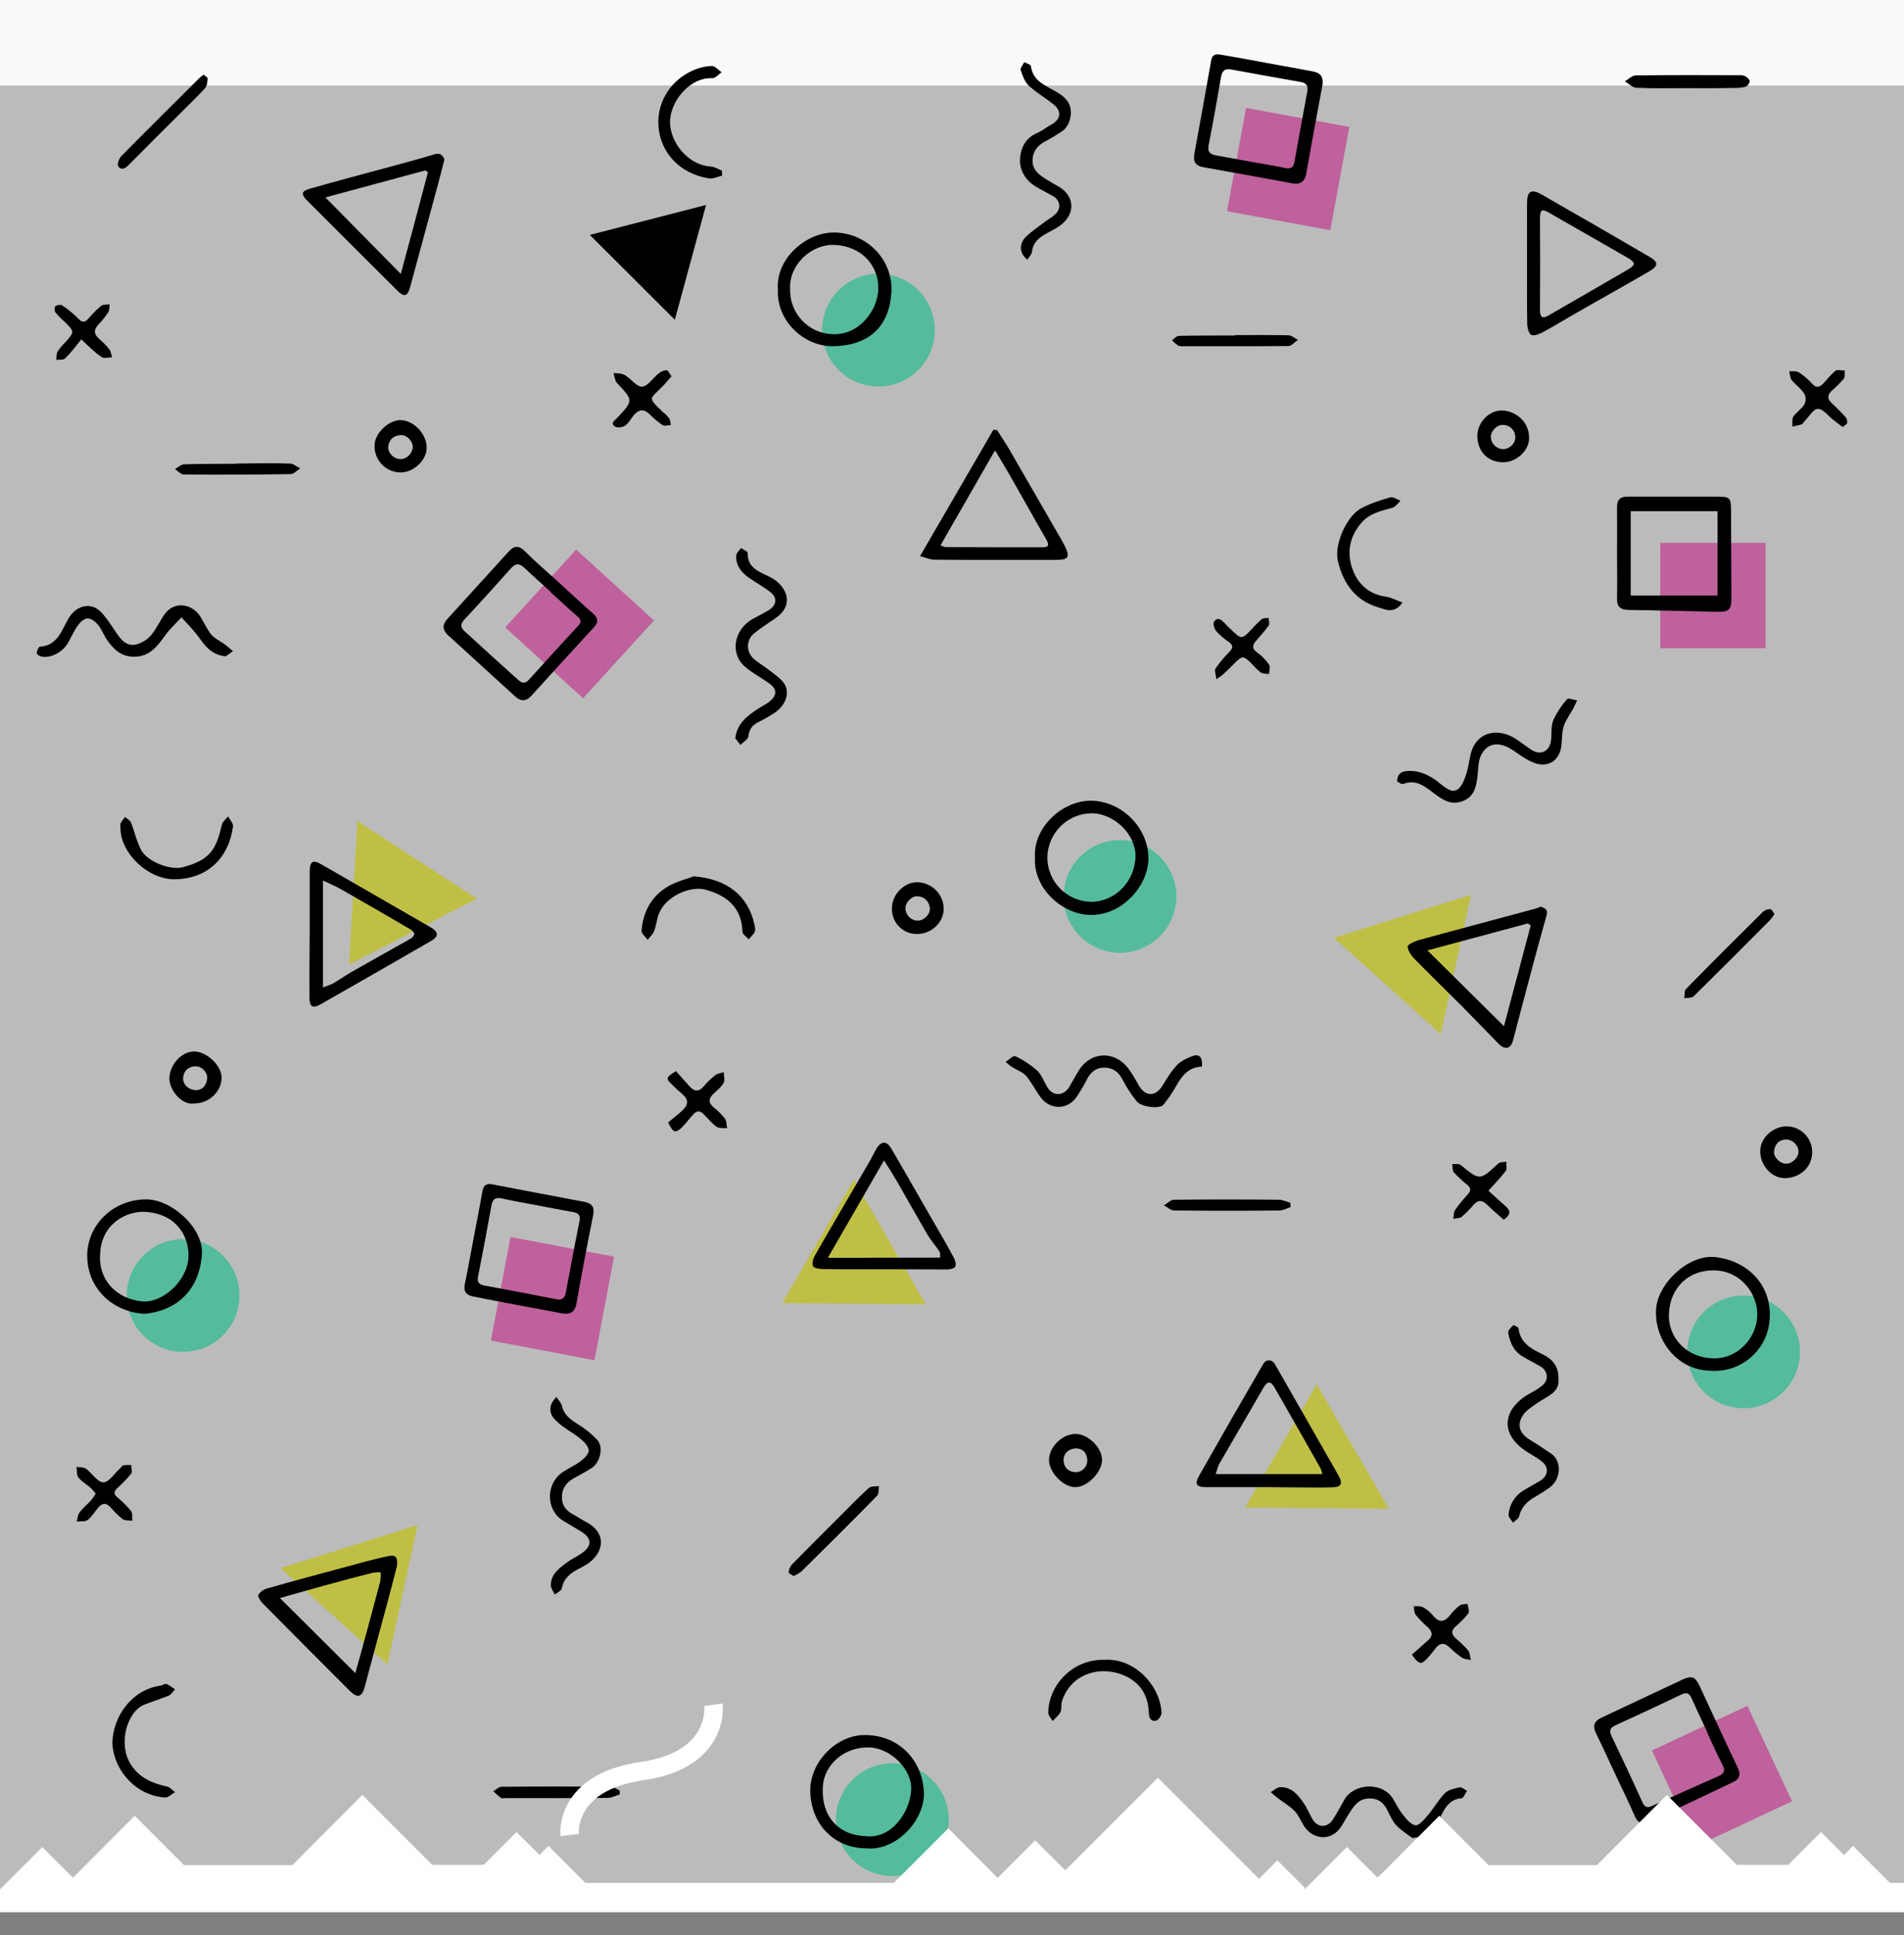 <?xml version="1.0" encoding="utf-8"?>
<!-- Generator: Adobe Illustrator 22.0.1, SVG Export Plug-In . SVG Version: 6.00 Build 0)  -->
<svg version="1.1" id="Layer_1" xmlns="http://www.w3.org/2000/svg" xmlns:xlink="http://www.w3.org/1999/xlink" x="0px" y="0px"
	 viewBox="0 0 1030.4 1047" style="enable-background:new 0 0 1030.4 1047;" xml:space="preserve">
<rect x="0" y="0" width="1030.4" height="1047" fill="#808080" stroke="none"/>
<style type="text/css">
	.st0{fill:#F9F9F9;}
	.st1{fill:#72F9D1;}
	.st2{fill:#FF81D0;}
	.st3{fill:#FFFF5E;}
	.st4{opacity:0.25;enable-background:new    ;}
	.st5{fill:#FFFFFF;}
	.st6{fill:none;stroke:#FFFFFF;stroke-width:10;stroke-miterlimit:10;}
</style>
<title>background_2-1</title>
<rect class="st0" width="2052" height="1028.9"/>
<circle class="st1" cx="475.4" cy="178.6" r="30.5"/>
<circle class="st1" cx="943.6" cy="731.4" r="30.5"/>
<circle class="st1" cx="606.1" cy="485" r="30.5"/>
<circle class="st1" cx="99.1" cy="700.9" r="30.5"/>
<ellipse transform="matrix(0.316 -0.949 0.949 0.316 -604.294 1131.36)" class="st1" cx="482.7" cy="984.9" rx="30.5" ry="30.5"/>
<rect x="668.5" y="63.3" transform="matrix(0.181 -0.984 0.984 0.181 480.76 760.62)" class="st2" width="56.8" height="56.8"/>
<rect x="898.5" y="293.7" class="st2" width="57" height="57"/>
<rect x="903.2" y="931.7" transform="matrix(0.906 -0.424 0.424 0.906 -319.351 485.907)" class="st2" width="57" height="57"/>
<rect x="270.1" y="673.9" transform="matrix(0.186 -0.983 0.983 0.186 -447.007 865.466)" class="st2" width="57" height="57"/>
<polygon class="st3" points="188.9,521.8 258.1,486.2 193.4,444.2 "/>
<polygon class="st3" points="501,705.7 462.1,638.3 423.3,705 "/>
<polygon class="st3" points="751.6,816.3 712.6,749 673.8,815.6 "/>
<polygon class="st3" points="721.9,507.4 779.7,559.5 796.1,484.1 "/>
<polygon class="st3" points="151.8,848.4 209.6,900.5 226,825.1 "/>
<rect x="285.4" y="309.1" transform="matrix(0.673 -0.739 0.739 0.673 -147.071 342.329)" class="st2" width="57" height="57"/>
<path d="M685.7,34.1c8.2,1.5,16.4,3,24.6,4.5c4.6,0.8,6.1,3.3,5.3,7.8c-3,15.9-5.9,31.8-8.7,47.6c-0.8,4.2-3.2,6-7.4,5.2
	c-16-2.9-32.1-5.9-48.1-8.7c-4.1-0.7-5.8-2.8-5.1-6.9c3.1-17,6.2-34.1,9.2-51.1c0.6-3.1,2.6-3.4,5.2-2.9
	C669,31,677.4,32.5,685.7,34.1z M676.9,87.5L676.9,87.5c6.2,1.1,12.4,2.1,18.6,3.4c2.9,0.6,4.5-0.2,5-3.2c2.3-12.8,4.6-25.5,7-38.3
	c0.5-2.8-0.4-4.4-3.4-5c-12.6-2.2-25.2-4.5-37.8-6.8c-3.3-0.6-4.9,0.6-5.5,4c-2.1,12.3-4.3,24.6-6.7,36.8c-0.8,3.8,0.8,5.1,4.1,5.7
	C664.4,85.2,670.7,86.4,676.9,87.5z"/>
<path d="M875.1,299.1c0-8.3,0.1-16.6,0-25c0-3.9,2-5.4,5.5-5.4c16,0,31.9,0,47.9,0c7.9,0,8.3,0.4,8.3,8c0.1,15.6,0.1,31.3,0.2,46.9
	c0,6.1-1.2,7.5-7.2,7.4c-16.1-0.3-32.2-0.8-48.3-1c-4.6-0.1-6.6-1.7-6.4-6.5C875.3,315.4,875.1,307.2,875.1,299.1z M929.5,276.6h-47
	v45.6h47V276.6z"/>
<path d="M302.4,315.1c6.1,5.6,12.2,11.3,18.5,16.8c2.8,2.5,3.2,4.6,0.5,7.5c-11.3,12.2-22.5,24.6-33.7,36.9c-3,3.3-5.9,3.3-9,0.4
	l-36.2-33c-3-2.7-3.3-5.6-0.5-8.7c11.1-12.2,22.2-24.4,33.3-36.6c2.9-3.2,5.4-3.5,8.7-0.2C289.9,304.1,296.3,309.5,302.4,315.1z
	 M297.9,320.3l0.1-0.1c-4.7-4.3-9.4-8.4-14-12.8c-2.7-2.6-4.9-2.9-7.5,0.1c-8.3,9.3-16.7,18.6-25.2,27.7c-2.2,2.4-2.2,4.3,0.1,6.3
	c9.7,8.9,19.4,17.7,29.2,26.5c1.9,1.7,3.6,1.9,5.6-0.2c8.8-9.8,17.7-19.5,26.6-29.1c2-2.1,1.7-3.5-0.4-5.3
	C307.5,329.2,302.8,324.7,297.9,320.3L297.9,320.3z"/>
<path d="M874.1,959.8c-3.5-7.4-6.8-14.8-10.4-22.1c-2-4.1-0.8-6.6,3-8.4c14.5-6.8,28.9-13.6,43.4-20.4c5.5-2.6,7.3-1.9,9.8,3.5
	c6.8,14.6,13.5,29.3,20.5,43.9c1.8,3.9,1,6.3-2.8,8c-15,7.1-30,14.3-45.1,21.3c-3.2,1.5-6,1.1-7.7-2.8
	C881.5,975.1,877.7,967.5,874.1,959.8z M923.8,937.1l0.1-0.1c-2.8-6-5.7-12-8.4-18.1c-1.2-2.7-2.6-3.5-5.4-2.2
	c-12,5.7-24.1,11.4-36.2,16.9c-2.7,1.3-3.1,2.9-1.8,5.6c5.7,11.9,11.3,23.8,16.7,35.8c1.3,2.8,2.7,3.3,5.4,2
	c11.8-5.4,23.6-10.7,35.5-15.9c3.4-1.5,4.2-3,2.4-6.4C929.1,949,926.5,943,923.8,937.1L923.8,937.1z"/>
<path d="M256.3,670c1.6-8.5,3.3-17,4.8-25.5c0.6-3.5,2.3-4.3,5.5-3.7c16.5,3.2,33,6.3,49.5,9.4c4.3,0.8,5.8,2.8,4.9,7.3
	c-3.2,15.8-6.2,31.7-9,47.6c-0.8,4.8-3.5,6.2-7.6,5.5c-16.2-3-32.4-6-48.5-9.2c-3.7-0.7-5.2-2.9-4.3-6.9c1.7-8.1,3.1-16.3,4.7-24.5
	L256.3,670z M290.7,652.1c-6.4-1.2-12.8-2.3-19.1-3.7c-3.3-0.7-4.9,0.1-5.6,3.6c-2.3,12.9-4.8,25.9-7.3,38.7c-0.6,3,0.5,4.2,3.4,4.8
	c12.9,2.4,25.8,4.8,38.8,7.4c3.1,0.6,4.7-0.3,5.3-3.5c2.4-12.9,4.8-25.8,7.4-38.7c0.7-3.3-0.7-4.5-3.7-5
	C303.4,654.6,297.1,653.3,290.7,652.1L290.7,652.1z"/>
<path d="M833.8,490.5c2,0.9,4.2,1.2,3.1,5c-5,17.7-9.7,35.5-14.4,53.3c-1.2,4.6-2.4,9.2-3.6,13.8c-1.3,4.9-4.3,5.7-7.9,2.1
	c-6.5-6.6-13-13.4-19.5-20c-8.7-8.7-17.5-17.2-26.1-26c-1.7-1.8-3.5-4.3-3.6-6.6c0-1.1,3.6-2.8,5.8-3.4
	c21.3-5.9,42.7-11.5,64.1-17.3C832.3,491.1,833,490.8,833.8,490.5z M772.5,514.2l41.4,41c4.8-18.1,9.7-36.3,14.5-54.6l-1.6-1
	L772.5,514.2z"/>
<path d="M167.6,505.3v-33.5c0-5.9,1.7-6.9,6.6-4l58.7,33.8c4.6,2.6,4.7,5.1,0,7.7c-19.7,11.4-39.5,22.7-59.3,34
	c-4.3,2.5-6.1,1.5-6.1-3.5C167.4,528.3,167.5,516.8,167.6,505.3L167.6,505.3z M174.8,534.2c1.9-0.6,3.7-1.3,5.4-2.1
	c3.8-2.2,7.4-4.8,11.2-6.9c10-5.7,20.1-11.3,30.2-17c3.4-1.9,3.4-3.7,0-5.7c-12.3-7.2-24.6-14.3-36.9-21.3c-2.9-1.7-6.1-3-9.9-4.8
	L174.8,534.2z"/>
<path d="M240.5,86.3c-1.1,4.5-2.2,8.6-3.3,12.8c-5.1,18.8-10.2,37.6-15.3,56.4c-1.3,4.8-3.2,5.4-6.7,1.9
	c-16.3-16.2-32.5-32.4-48.8-48.7c-3.7-3.7-3.4-5.3,1.6-6.7c14-4,28-7.7,42.1-11.5c8.3-2.3,16.6-4.4,24.9-7
	C238.4,82.5,239.6,84.1,240.5,86.3z M231.6,93.2l-1.4-1l-54.1,14.6l40.8,41.4C221.9,129.7,226.8,111.5,231.6,93.2z"/>
<path d="M214.9,847c-1.9,7.2-3.8,14.9-5.9,22.5c-3.9,14.4-7.8,28.7-11.6,43.1c-1.5,5.7-3.9,6.4-8.2,2.1
	c-15.7-15.7-31.5-31.5-47.2-47.4c-1.1-1.2-2.6-3.6-2.2-4.4c1.1-1.7,2.8-3,4.8-3.5c14.3-4.1,28.6-7.9,43-11.8c7.3-2,14.6-4,22-5.6
	C214.1,841,215.2,842.2,214.9,847z M192.3,905.2c1-3.7,2.3-8.3,3.6-12.9c3.3-12.3,6.7-24.5,9.9-36.8c0.2-1.6,0.3-3.2,0.2-4.8
	c-1.6-0.1-3.1,0-4.7,0.3c-7.9,2-15.9,4.1-23.8,6.3c-8.8,2.4-17.6,4.9-26,7.3L192.3,905.2z"/>
<path d="M497.9,300.9l39.7-68.4l2,0.2c2.2,3.5,4.6,7,6.7,10.6c9.5,16.5,19,33,28.5,49.4c0.5,0.9,0.9,1.8,1.4,2.6
	c3,6.2,2.1,7.6-4.7,7.6c-21.8,0-43.6,0.1-65.5-0.1C503.5,302.9,501.2,301.7,497.9,300.9z M538.5,243.6L509,295
	c0.8,0.4,1.7,0.8,2.5,1c17.6,0.1,35.3,0.1,52.9,0.1c3.3,0,3.4-1.4,1.9-4.1c-7-12.1-13.8-24.4-20.8-36.6
	C543.4,251.8,541.2,248.3,538.5,243.6L538.5,243.6z"/>
<path d="M826.4,142.6c0-10.8-0.1-21.7,0-32.5c0-6.8,2.2-8.1,8-4.8c19.6,11.2,39.2,22.5,58.7,33.9c4.3,2.5,4.3,4.8-0.2,7.4
	c-14.1,8.2-28.4,16.1-42.6,24.3c-5.2,3-10.2,6.1-15.5,8.9c-1.8,1-4.8,2.1-6.1,1.4s-2.2-3.9-2.2-6
	C826.3,164.3,826.4,153.4,826.4,142.6z M833.5,142.3L833.5,142.3l-0.1,25.5c0,3.3,1,5,4.4,3c14.3-8.2,28.6-16.5,42.9-24.8
	c4.6-2.7,4.6-3.9,0-6.6c-14-8.1-28.1-16.1-42.2-24.2c-4.1-2.4-5-1.9-5.1,3.1C833.4,126.3,833.5,134.3,833.5,142.3L833.5,142.3z"/>
<path d="M686.5,804.6H653c-5.7,0-6.7-1.6-3.9-6.5C660.5,778,672,758,683.6,738c1.6-2.8,4.9-2.7,6.5,0.3
	c9.6,16.8,19.2,33.6,28.8,50.4c1.9,3.3,3.8,6.5,5.6,9.9c2.3,4.1,1.3,6-3.5,6.1c-7.7,0.2-15.3,0-23,0L686.5,804.6z M715.6,797.5
	c-0.2-1-0.5-2-0.9-3c-8.3-14.7-16.6-29.3-25-43.9c-2.1-3.6-3.8-3.5-6,0.3c-7.9,13.6-15.8,27.2-23.7,40.8c-0.9,1.6-1.3,3.5-2.1,5.8
	H715.6z"/>
<path d="M478.4,686.7c-11.2,0-22.3,0.1-33.5-0.1c-1.8,0-4.7-0.7-5-1.7c-0.5-1.7,0.2-4.1,1.2-5.8c9.6-16.8,19.5-33.5,29.2-50.2
	c1.4-2.4,2.6-5,4-7.4c2.6-4.3,5.6-4.4,8.1,0c6.9,11.7,13.5,23.5,20.3,35.2c4.5,7.8,9.1,15.6,13.4,23.6c0.8,1.4,1.4,3.5,0.9,4.9
	c-0.4,1-2.7,1.6-4.2,1.6C501.3,686.8,489.8,686.7,478.4,686.7L478.4,686.7z M508.8,680.4c-0.1-1.1,0.1-2.4-0.4-3.3
	c-2-3-4.4-5.8-6.3-8.8c-5.5-9.5-10.9-19-16.3-28.5c-2.2-3.8-4.6-7.6-7.4-12l-30.4,52.7L508.8,680.4z"/>
<path d="M560.1,463.8c-1-16.1,14.8-30.8,30.5-30.6c16.7,0.3,30.9,14.8,30.9,31.2c0,15-14.6,31.3-32,30.6
	C574.5,494.4,559.1,480.5,560.1,463.8z M566.8,463.9c0,13.1,10.5,23.7,23.5,24c13.1,0.1,23.9-10.9,24.2-24.6
	c0.2-11.7-11.3-23.1-23.5-23.3C577.8,440,567,450.6,566.8,463.9C566.9,463.9,566.9,463.9,566.8,463.9L566.8,463.9L566.8,463.9z"/>
<path d="M421,156.7c-1.4-16.6,15.1-30.8,29.9-30.9c17.7-0.2,32.6,14.4,31.5,32.5c-1.1,17.4-11.1,28.7-31.6,29
	C435,187.5,420.1,173.5,421,156.7z M427.6,156.4c-0.4,13.1,9.9,24,22.9,24.4c0,0,0,0,0,0h0.7c14.5,0.3,23.9-13.7,24.1-24.4
	c0.3-12.9-9.2-23.3-23.7-23.9C438.9,132,426.8,143.5,427.6,156.4z"/>
<path d="M925.5,741.6c-18.2-0.4-30.1-16.8-29.3-32.9c0.7-14.4,17.7-30,31.7-28.6c17.4,1.7,31.7,15,29.7,34.8
	C956,731,941.7,742.9,925.5,741.6z M927,734.9c13.2,0.5,24-11,24-23.8c0-11.3-9-23.8-23.8-23.8c-13.5,0-23.2,9.3-24,23
	S913.1,734.6,927,734.9L927,734.9z"/>
<path d="M468.8,1000c-17.5-0.1-29.8-13-30.3-30.7c-0.4-15.9,14.2-31,30.2-30.6c18.1,0.4,30.3,13.6,31.3,30.7
	C500.8,984.3,485.3,1001.6,468.8,1000z M468.4,993.4c13.9,1.8,23.9-12.8,24.7-24.7c0.8-11.2-11-23-22.8-23.3
	c-13.6-0.3-24.3,9.4-25,21.2C444.3,982.5,453.6,992.9,468.4,993.4L468.4,993.4z"/>
<path d="M78.1,710.8c-16.4-0.9-30.8-13-30.9-31.4c0-16.6,13.8-30.3,31.6-30.5c14.2-0.2,31.2,15.6,30.5,29.3
	C108.1,697.2,96.5,709.1,78.1,710.8z M54.2,678.2c-1.2,13.7,8.3,24.5,22.8,25.9c11,1,24.4-11.2,25-23.8c0.5-11.3-6.4-23.3-22.7-24.6
	C68.8,654.8,54.9,661.9,54.2,678.2z"/>
<path d="M650.4,577.1c-7.3,0.2-10.9,5.1-14.1,10.8c-1.9,3.4-4.2,6.7-6.7,9.8c-1.9,2.4-11.8,1.3-14.4-1.8c-3-3.7-5.6-7.7-7.8-12
	c-2.2-4.2-5.5-6.3-9.8-6.3c-4.5,0-7.6,2.6-9.6,6.8c-1.5,2.9-3.2,5.8-5,8.5c-4.7,7.6-14.5,8-19.9,0.7c-2.7-3.7-4.8-8-7.8-11.5
	c-1.8-2.1-4.9-3.1-7.4-4.7c-1.3-0.8-2.5-1.9-3.7-2.9c1.8-1.1,4.2-3.6,5.2-3.1c4.3,2,8.2,4.6,11.8,7.7c2.4,2.3,3.7,5.8,5.4,8.8
	c3,5.3,8.9,5.4,12.1,0.1c1.8-3,3.4-6.1,5.2-9c6.5-10.2,19.1-10.7,26.6-1.1c2.1,2.9,4,6,5.7,9.2c3.6,6.3,9.1,6.4,12.9,0.3
	c2.4-3.9,4.8-8,7.9-11.2c2.3-2.3,5.6-3.9,8.8-5C649.3,570.1,651,572.5,650.4,577.1z"/>
<path d="M756.1,422.8c0.1-4.4,2.5-5.5,5.9-5.7c5.7-0.3,10.6,1.9,15.2,5.1c1,0.7,1.8,1.5,2.7,2.2c2.8,2.1,6.1,5,9.3,2.4
	c2.3-1.9,3.5-5.6,4.5-8.7c1.3-4,1.5-8.5,2.9-12.4c3.8-10.3,15-11.8,23.9-5.8c2.7,1.8,5.3,3.8,8,5.6c5.1,3.5,10.2,1.2,10.9-5.1
	c0.4-3.6-0.1-7.5,1.2-10.8c1.9-4.1,4.4-7.9,7.4-11.3c0.7-0.8,3.6,0.4,5.5,0.6c-0.7,1.5-1.4,3.1-2.2,4.6c-1.7,3.1-3.9,6-5,9.3
	s-0.9,7.1-1.3,10.7c-1,8-7.2,12.1-14.8,9.2c-3.9-1.5-7.5-4.1-11-6.5c-7.2-5-13.8-4.8-17.5,2c-1.9,3.5-1.6,8.3-2.2,12.5
	c-0.7,5.3-1.8,10.1-7.4,12.5s-9.9,0.5-14.3-2.7c-5.5-3.9-10.6-9.5-18.6-6.3c-0.3,0.1-1-0.2-1.4-0.4S756.9,423.2,756.1,422.8z"/>
<path d="M397.9,399.4c1.1-8.1,6.3-11.8,11.5-15.4c2.4-1.7,5.3-2.9,7.5-4.8c3.9-3.5,3.4-6.7-0.9-9.7s-8.7-5.3-12.6-8.6
	c-8.8-7.4-6.1-20.5,4.1-26.1c2.9-1.6,5.9-3.1,8.7-4.8c3.9-2.4,4.6-6.5,1-9.4c-3.8-3.1-8.3-5.4-12.3-8.3s-6.7-6.6-6.5-11.7
	c0.1-1.4,1.7-2.8,2.6-4.1c1.3,0.9,3.6,1.8,3.6,2.7c-0.1,9.3,8.2,10.5,13.7,13.9c7.6,4.7,11.7,14.3,1.3,21.4c-4,2.8-8.2,5.4-11.9,8.5
	c-3.6,3.3-3.9,8.8-0.7,12.5c0,0,0,0,0,0l0.2,0.3c2.6,2.5,5.9,4.3,8.7,6.5s5.7,4.1,7.9,6.7c4.2,5.2,1.7,12.8-5.3,17.1
	c-2.5,1.6-5.1,3.1-7.7,4.4c-3.6,1.6-5.3,3.9-5.8,7.9c-0.2,1.7-2.8,3.1-4.3,4.6L397.9,399.4z"/>
<path d="M122.1,355.1c-8.1-0.9-11.4-6.1-15-11c-2.7-3.6-5.9-6.8-8.9-10.1c-3,3.3-6.4,6.3-8.9,9.9c-4.3,5.9-8.3,11.4-16.8,11.4
	c-7,0-11-4-14.5-9c-1.8-2.5-2.9-5.7-4.8-8.1c-1.4-1.7-3.7-3.6-5.7-3.6s-4.1,2-5.3,3.7c-2.1,2.9-3.6,6.3-5.4,9.5
	c-2.8,4.9-9,8.3-14.1,7.5c-1.1-0.2-2.8-1.2-2.8-1.9c0-1.2,1-3.5,1.6-3.5c10.1-0.6,12-9.6,16-16c4-6.2,11.5-8.3,16.8-3.1
	c3.1,3,5.5,7,8,10.6c2.9,4.3,5.8,8.7,11.7,7.2c3-0.9,5.8-2.6,7.8-5c3-3.5,4.8-7.9,7.5-11.6c5-6.7,14.5-5.7,19.2,1.7
	c2,3.2,3.5,6.8,5.9,9.7c1.8,2.1,4.6,3.3,6.9,5c1.7,1.2,3.2,2.6,4.8,3.9L122.1,355.1z"/>
<path d="M556,140.5c-4.4-3.3-4.7-8.6-0.7-12.5c3.5-3.3,7.5-5.9,11.3-8.8c1.5-1.1,3.1-1.9,4.4-3.2c3.4-3.1,2.9-7.6-1.1-9.9
	c-3-1.7-6.1-3.2-9.1-5c-5.7-3.3-9-8.8-8.8-14.8c0.2-5.8,2.8-11.6,9.2-14.3c2.8-1.2,5.3-3.3,8.1-4.8c4.6-2.6,5.4-6.9,1.2-10.4
	c-4.4-3.7-9.5-6.5-13.7-10.4c-2.2-2-3.4-5.4-4.4-8.4c-0.4-1.1,1.2-2.9,1.9-4.4c1.3,0.7,3.5,1.3,3.6,2.2c1.1,8.1,7.8,10.4,13.6,13.8
	c3.7,2.2,7.1,4.6,7.9,9.5c0.7,4.3-1.2,9.8-4.9,12.1c-2.8,1.8-5.6,3.6-8.5,5.1c-4.5,2.3-7.3,5.7-7.2,10.9c0.1,5,3.7,7.5,7.4,9.8
	c2.2,1.4,4.5,2.7,6.8,4c9.1,5.4,9.5,16.1-1.5,22.5c-1,0.6-2,1.1-3.1,1.7c-4.5,2.4-9.1,4.8-9.9,10.8
	C558.5,137.4,557.1,138.7,556,140.5z"/>
<path d="M843.4,746.3c0.7,7.1-6.2,9.1-11.2,12.6c-3,2.1-6.5,4.2-8.3,7.2c-3.2,5.4-1.2,9.8,4.4,13.1c3.8,2.3,7.5,4.8,11.2,7.3
	c5.8,3.8,5.4,13.9-1,18.4c-2.4,1.7-4.9,3.3-7.5,4.8c-4.4,2.4-7.7,5.6-8.9,10.7c-0.3,1.3-2.2,2.3-3.3,3.4c-0.9-1.5-2.6-3-2.4-4.3
	c0.4-5.4,3.4-10.3,8-13.1c3-1.8,6-3.4,9-5.2c4.4-2.5,5.1-7.3,1-10.5c-3.2-2.6-7-4.3-10.3-6.8c-13.4-10.2-9.1-22.9,3.8-30
	c2.5-1.2,4.8-2.7,7-4.5c3.5-3.2,2.7-7.9-1.5-10.3c-3.2-1.8-6.4-3.4-9.5-5.3c-4.8-2.8-6.8-7.6-7.7-12.8c-0.2-1.2,1.6-2.9,2.8-4
	c0.2-0.2,2.7,1,2.8,1.7c0.9,7.8,6.7,11,12.8,13.9C840,735.2,843.6,738.9,843.4,746.3z"/>
<path d="M301.2,755.8c1,1.7,2.5,3.2,2.9,4.8c1.1,4.9,4.5,7.3,8.4,9.8c4,2.4,7.6,5.3,10.8,8.7c3.4,3.8,1.5,12.1-2.9,15
	c-3.2,2.1-6.6,3.8-9.9,5.7c-4.1,2.3-6.5,5.6-6.4,10.4c0,4.5,2.5,7.3,6.3,9.3c2.3,1.2,4.5,2.8,6.9,4c11.7,6.2,9.4,17.3-0.3,23.2
	c-1.3,0.8-2.6,1.4-3.9,2.1c-4.3,2.3-8,5-9,10.4c-0.2,1.4-2.5,2.4-3.9,3.5c-0.7-1.7-2.1-3.3-2.1-5c0-6.1,4.6-9.3,8.9-12.5
	c2.4-1.8,5.1-3,7.6-4.7c6-4.1,5.9-8.3-0.4-12.1c-3.1-1.9-6.3-3.7-9.4-5.6c-9.5-5.8-9.6-20.1-0.2-26.4c3.1-2.1,6.7-3.6,9.7-5.9
	c1.9-1.5,4.5-4,4.3-5.9c-0.2-2.2-2.6-4.7-4.6-6.3c-4.1-3.3-9-5.7-12.7-9.3C296.6,765,296.8,759.9,301.2,755.8z"/>
<path d="M764.3,994.4c-2.2-1.7-5.8-3.9-8.6-6.8c-2-2.1-3.3-5-4.6-7.7c-2-4.2-4.7-6.9-9.9-6.9c-5.4,0-8,3.3-10.5,7.2
	c-1.6,2.5-3.1,5.1-4.6,7.6c-5.3,8.8-15.6,7.5-20.3,0.3c-1.8-2.8-3-6-5.2-8.3c-2.5-2.6-5.8-4.5-8.7-6.7c-1.5-1.1-2.8-2.3-4.2-3.5
	c1.7-1,3.5-2.7,5.2-2.7c6.2-0.1,9.7,4.3,12.8,8.9c1.8,2.6,2.9,5.6,4.5,8.3c2.8,4.9,8.2,5,11.2,0.2c2.2-3.5,4.2-7.1,6.2-10.7
	c4.9-8.6,20.4-10.1,26.4-0.2c1.6,2.7,3,5.6,4.9,8s4.5,5.8,7.2,6.1c2,0.2,4.8-3.3,6.8-5.6c3.2-3.8,5.6-8.2,9-11.7
	c1.9-1.9,5.2-2.6,8-3.2c1.2-0.2,2.7,1.2,4,1.9c-1,1.4-1.8,3.9-2.9,4c-7.9,0.6-9.7,7.2-12.8,12.5C775.5,990,772.1,993.7,764.3,994.4z
	"/>
<path d="M375.5,474.1c18.1,1.5,29.4,10.5,32.8,26.2c0.3,1.3,0.6,2.8,0.1,3.9c-0.7,1.5-2.1,2.6-3.2,4c-1.2-1.4-3.4-2.7-3.4-4.1
	c-0.4-13.1-8.3-19.5-19.8-22.7c-8.5-2.4-21.8,3.6-25.4,12.9c-1.2,3-1.4,6.4-2.6,9.4c-0.7,1.8-2.3,3.2-3.5,4.8
	c-1.1-1.6-3.4-3.4-3.3-4.9c0.7-9.8,5-18.1,13.3-23.4C365.6,476.9,371.9,475.5,375.5,474.1z"/>
<path d="M390.8,95c-2.4,0.6-4.9,1.9-7.2,1.5c-15.5-2.4-26.8-14-27.3-29.5c-0.5-12.4,7.2-24.2,19.4-29.2c3-1.3,6.3-2,9.6-2.1
	c1.7,0,3.5,2.2,5.2,3.4c-1.6,1.1-3.4,3.3-5,3.2c-12.5-0.6-24,13.4-22.8,25.7c1.1,10.8,10.8,21.5,21.9,22.1c2.1,0.1,4,1.4,6.1,2.2
	L390.8,95z"/>
<path d="M598,898c16-0.9,29.7,13.7,30.6,28.5c0.1,1.5-1.6,4.1-2.9,4.4c-2.8,0.7-3.9-1.4-4-4.2c-0.3-10.4-5.5-17.5-15.3-21
	c-13-4.5-27.4,0.9-31.7,14.8c-0.6,1.8,0,4.1-0.8,5.8c-0.9,1.8-2.8,3.2-4.2,4.8c-0.8-1.5-2.5-3-2.4-4.5
	C567.4,912.4,579.8,897.5,598,898z"/>
<path d="M759,326c-4.5,6.4-9.4,3.7-13.1,2.6c-12.2-3.6-18.8-12.6-21.8-24.7c-2.3-9.2,4.6-24.4,12.2-28.7c4.9-2.7,10.5-4.5,16-6.1
	c1.5-0.5,3.7,1.1,5.6,1.8c-1.4,1.3-2.6,3.3-4.3,3.8c-6.1,1.7-12.2,2.9-16.7,8c-6.1,7-8,15-5.5,23.6c2.8,9.2,9,15.3,19.1,16.6
	C753.2,323.4,755.7,324.8,759,326z"/>
<path d="M65.2,448c-0.1-0.8-0.1-1.6,0-2.5c0.7-1.2,1.6-2.4,2.5-3.5c1.1,1,2.7,1.8,3.2,3c1.9,4.9,3,10.1,5.4,14.7
	c3.1,6.3,15.7,11.3,22.6,9.5c15.2-4,18.1-9.9,21.2-23.1c0.4-1.6,2.2-3,3.3-4.4c1,1.8,2.9,3.7,2.7,5.4c-2.3,17.2-13.9,28.4-31.4,28.6
	C80.3,476,65.2,461.7,65.2,448z"/>
<path d="M60.8,943c0.4-14.8,10.7-28.8,26-31c1.1-0.2,2.4-1.2,3.3-0.9c1.7,0.6,3.1,1.9,4.6,2.9c-1.1,1.1-1.9,2.7-3.2,3.3
	c-4.3,1.8-8.9,3.2-13.3,4.9c-9.6,3.9-14.3,21.3-7.6,32.1c4.8,7.7,11.8,10.5,19.9,12.3c1.5,0.3,2.8,2,4.2,3c-1.8,1-3.7,3-5.4,2.9
	c-7.3-0.5-14.2-3.7-19.3-9C64.5,958,61.2,950.7,60.8,943z"/>
<path d="M997.2,231c-1.7-1.3-3.3-2.4-4.8-3.6c-2.9-2.2-5.7-6.2-8.6-6.2c-2.5,0-5,4.5-7.5,7c-0.5,0.5-0.8,1.3-1.3,1.4
	c-1.6,0.5-3.3,0.8-5,1.2c0.1-1.8-0.3-4.1,0.5-5.4c1.6-2.4,4.5-4.1,6-6.6c0.9-1.9,0.9-4-0.1-5.9c-1.8-2.7-4.7-4.7-6.8-7.3
	c-0.9-1.2-0.9-3.1-1.3-4.8c1.7,0.2,3.8-0.2,5.1,0.6c2.7,1.7,5.1,3.8,7.2,6.1c2.3,2.7,4.2,2,6.2-0.1c2.2-2.3,4.1-4.9,6.5-6.8
	c1.1-0.8,3.3-0.1,5.1-0.1c-0.2,1.5,0.2,3.4-0.6,4.4c-2.1,2.4-4.3,4.6-6.7,6.7c-2.2,2.2-2.2,4.3,0.1,6.4c2.6,2.5,5.3,5.1,7.7,7.8
	c0.6,0.9,0.9,2,0.7,3.1C999.3,229.8,998.1,230.2,997.2,231z"/>
<path d="M361.6,607.3c2.4-2.1,5.4-4.3,8-6.8c3.2-3.3,2.9-5.8-0.5-8.7c-1.8-1.5-3.5-3.1-5.1-4.7c-3.9-3.7-3.8-4,1.8-7.6l7.4,8.3
	c2.5,2.7,4.9,3.1,7.5,0.1c1.9-2.3,4.1-4.4,6.4-6.2c1.2-1,3-1.1,4.6-1.6c0,2,0.7,4.3-0.1,5.8c-1.3,2.3-3.5,4-5.4,5.8
	c-2.7,2.5-3.1,4.9,0.1,7.5c2.2,1.7,4.2,3.7,6,6c1,1.3,0.8,3.4,1.2,5.2c-1.9-0.2-4.3,0.2-5.7-0.8c-2.5-1.8-4.6-4.3-6.8-6.6
	s-3.9-2.2-5.9,0s-4,4.9-6.2,7.1C365.5,613.2,364.3,612.9,361.6,607.3z"/>
<path d="M216.5,255.6c-7.8-0.2-14-6.7-13.8-14.5c0,0,0,0,0,0c0-0.1,0-0.3,0-0.4c0.2-6.4,7.9-13.7,14.3-13.4
	c7.3,0.3,14.2,7.9,13.9,15.4C230.6,249.4,223.3,255.9,216.5,255.6z M216.7,248.4c3.6-0.1,6.5-3,6.7-6.6c-0.1-3.4-3.5-6.8-6.9-6.4
	c-3.7,0.4-6.1,2.6-6.4,6.4C209.9,245.1,213.2,248.4,216.7,248.4L216.7,248.4z"/>
<path d="M581.9,775.8c6.6-0.2,14.3,7.1,14.5,13.8c0.2,6.5-7.6,14.8-14.2,15s-14.4-7.8-14.5-14.6C567.7,783,574.5,776,581.9,775.8z
	 M582.4,783.6c-4.4,0.2-7.1,3.1-6.8,6.9s2.9,5.9,6.6,6c3.4,0,6.2-2.8,6.2-6.2c0,0,0,0,0,0c0-0.3,0-0.5,0-0.8
	C588,785.6,585.7,783.7,582.4,783.6z"/>
<path d="M658.3,367.5c-0.3-2.7-1.2-4.8-0.5-5.8c2.3-3.3,4.8-6.3,7.6-9.1c1.9-2,2.1-3.5-0.3-5.2c-2.5-1.7-4.8-3.6-6.8-5.8
	c-1.1-1.3-2-4.1-1.3-5.2c1.7-2.7,3.9-1.3,5.7,0.7c1,1.1,2.1,2.1,3.2,3.2c6,5.8,6,5.8,11.6,0c1.6-1.9,3.4-3.6,5.3-5.3
	c0.9-0.7,2.5-0.5,3.7-0.7c0.1,1.4,0.7,3.2,0.1,4.1c-2,2.9-4.4,5.4-6.6,8c-1.9,2.2-3,4.2,0.2,6.5c2.6,1.8,4.8,4.1,6.6,6.7
	c0.8,1.1,0,3.4,0,5.1c-1.5-0.3-3.3-0.1-4.5-0.9c-1.9-1.3-3.4-3.2-5-4.8c-4.4-4.3-4.9-4.4-9.2-0.2c-1.9,1.9-3.7,3.8-5.7,5.6
	C661.7,365.2,660.7,365.7,658.3,367.5z"/>
<path d="M105.1,597c-6.9,1.1-13.8-7.5-13.4-14.2c0.5-7.2,6.8-14.1,13.6-13.9s14.5,7.6,14.6,13.9C120.1,590.4,113.1,597.1,105.1,597z
	 M106.4,589.8c3.2-0.2,5.3-2.5,5.7-6.2c0.4-3.4-3-6.9-6.5-6.7c-3.8,0.2-6.2,2.4-6.5,6.3C98.8,586.6,102.1,589.9,106.4,589.8
	L106.4,589.8z"/>
<path d="M51.8,808.1c-0.8-1.1-1.7-2.1-2.6-3c-2.3-2-5-3.5-6.8-5.8c-1-1.3-0.7-3.8-1-5.7c1.7,0.3,3.8,0.1,5.1,1
	c3.3,2.4,6.3,7.4,9.4,7.4s6.1-4.9,9.1-7.6c0.6-0.5,1.1-1.5,1.8-1.6c1.4-0.2,2.8-0.3,4.2-0.2c0,1.6,0.8,3.7,0,4.7
	c-2.3,2.8-4.9,5.5-7.6,7.9c-1.8,1.8-2,3.1,0.1,4.9c2.7,2.2,5.2,4.7,7.4,7.4c1,1.2,0.5,3.5,0.7,5.3c-1.7-0.3-3.9,0-5.2-0.9
	c-2.5-2-4.7-4.2-6.8-6.6c-2.3-2.4-4.3-2.1-6.3,0.2s-3.5,5-5.8,6.8c-1.4,1.1-4,0.7-6,0.9c0.5-1.7,0.6-3.7,1.6-5
	c1.8-2.4,4.2-4.3,6.2-6.5C50.3,810.4,51.1,809.3,51.8,808.1z"/>
<path d="M813.3,250.1c-8.2-0.1-13.8-5.9-13.8-14.4c0.1-7.2,6.5-14,13.7-13.6c6.5,0.3,14.4,5.5,14.3,15
	C827.5,243.9,820.5,250.2,813.3,250.1z M813.6,243c3.5-0.1,6.8-3.4,6.4-6.8c-0.1-3.5-3-6.3-6.5-6.3c-3.3-0.3-6.8,3.3-6.7,6.6
	C807,240.2,810,243,813.6,243L813.6,243z"/>
<path d="M966.9,609.4c7.6,0,13.8,6.2,13.8,13.9c0,0,0,0,0,0c0,0.2,0,0.3,0,0.5c-0.3,8.5-7.3,13.3-14.3,13.6
	c-7.7,0.3-14.1-7.1-13.8-15.1C952.8,615.5,959.7,609.3,966.9,609.4z M973.3,622.8c-0.3-3.6-3.4-6.4-7-6.3c-3.9,0.3-5.9,2.8-6.2,6.5
	c-0.3,3.3,3.4,6.7,6.7,6.6S973.5,626.1,973.3,622.8L973.3,622.8z"/>
<path d="M496.4,505.3c-7.4,0.2-13.6-5.8-13.7-13.2c0,0,0,0,0,0c0-0.2,0-0.5,0-0.7c0-7.5,6.6-14.2,13.9-14.1
	c7.8,0.3,14.1,6.6,14.1,14.5C510.6,499.1,504.1,505.3,496.4,505.3z M496.8,498.1c3.4-0.1,6.8-3.6,6.4-6.9c-0.5-3.7-2.8-6-6.6-6.3
	c-3.3-0.2-6.7,3.4-6.6,6.7C490.2,495.3,493.1,498.1,496.8,498.1z"/>
<path d="M764.1,895.2l8.7-7.7c2.8-2.4,2.5-4.7-0.1-7.1c-2.4-2.1-4.6-4.3-6.6-6.8c-0.9-1.1-0.7-3-1-4.6c1.7,0.1,3.6-0.2,4.9,0.5
	c2.2,1.2,4.1,2.8,5.7,4.8c3.3,3.8,6,3.3,9-0.4c1.5-2,3.3-3.8,5.3-5.3c1-0.8,2.8-0.6,4.2-0.9c0.2,1.8,1.2,4.1,0.4,5.2
	c-2,2.6-4.4,5-6.9,7.1c-2.5,2.2-2.2,4.2,0,6.3c2.4,2,4.7,4.2,6.8,6.6c1,1.3,1,3.4,1.5,5.2c-1.7-0.4-3.6-0.4-4.9-1.3
	c-2.3-1.6-4.5-3.4-6.5-5.4c-3.2-3.1-5.7-2.5-8.2,1c-1.2,1.6-2.5,3.1-3.8,4.6C769.1,900.8,767.9,900.7,764.1,895.2z"/>
<path d="M44,183.6c-2.9,3.6-5.6,7.2-8.7,10.3c-1,1-3.2,0.6-4.9,0.8c0.3-1.6,0.1-3.4,0.8-4.6c1.3-1.9,2.9-3.7,4.5-5.3
	c4.6-5.2,4.6-5.5-0.5-10.5c-1.9-1.6-3.6-3.4-5.2-5.3c-0.6-0.7-0.6-2.9-0.1-3.3c0.9-0.7,2.9-1,3.7-0.5c3.2,2.1,6.1,4.5,8.8,7.2
	c2.3,2.5,3.8,1.9,5.6-0.2c2-2.4,4.3-4.6,6.7-6.7c1.1-0.9,3-0.6,4.6-0.9c-0.2,1.5,0,3.2-0.7,4.3c-1.6,2.5-3.5,4.8-5.6,7
	c-2.4,2.7-2.1,4.9,0.5,7.3c2,1.7,3.9,3.6,5.6,5.7c0.9,1.2,1.1,3,1.6,4.4c-1.9,0-4.3,0.8-5.6-0.1C51.6,191,48.6,187.9,44,183.6z"/>
<path d="M805.5,644.2c3.3,3,6.2,5.7,9.2,8.3c2.7,2.4,3.2,4.5-0.9,7.4c-2.9-2.6-6-5.1-8.9-8c-2.7-2.7-5-2.9-7.5,0
	c-1.9,2.3-4,4.4-6.3,6.4c-1.1,0.9-3,0.8-4.6,1.1c0.3-1.6,0.1-3.6,1-4.8c2.1-3,4.4-5.8,6.9-8.5c1.7-1.9,1.7-3.4-0.3-5
	c-2.6-2.1-5-4.3-7.3-6.8c-0.9-1-0.6-3-0.9-4.5c1.6,0.1,3.6-0.3,4.6,0.5c10.4,8.5,10.3,8.5,20.3-0.8c1-0.9,2.9-0.7,4.4-1
	c-0.1,1.7,0.5,3.9-0.4,5.1C812.3,637,809.2,640,805.5,644.2z"/>
<path d="M912.9,47.7c-9.2,0-18.3,0.2-27.4-0.2c-2.1-0.1-4.1-2.3-6.2-3.5c2-1.1,3.9-3.2,5.9-3.2c18.6-0.2,37.2-0.2,55.8-0.1
	c1.2-0.1,2.3,0,3.4,0.5c1.1,0.6,2.5,1.8,2.5,2.8c-0.2,1.3-1.1,2.4-2.3,3c-2.4,0.5-4.9,0.7-7.4,0.6C929.1,47.8,921,47.7,912.9,47.7z"
	/>
<path d="M363.4,203.6c-1.8,2-3.3,3.9-5,5.6c-7,7.1-8,5.6,0.2,13.6c1.3,1,2.5,2.2,3.5,3.5c0.7,1,0.7,2.4,0.9,3.7
	c-1.6,0-3.5,0.7-4.6-0.1c-2.6-1.8-5-3.9-7.2-6.1c-3-2.8-5.6-2.1-8.1,0.7c-1.6,1.9-2.8,4.4-4.7,5.7c-1.4,1-4.2,1.4-5.5,0.6
	c-2.8-1.7-0.3-3.3,1-4.6c9-9.6,8.9-9.5,0-19c-1.2-1.3-1.3-3.6-1.9-5.4c2,0.3,4.4,0.1,6.1,1.1c3.3,1.9,6.5,6.5,9.4,6.3
	c3.1-0.2,5.9-4.8,9-7.2c1.2-1,2.6-1.6,4.2-1.7C361.5,200.2,362.2,202,363.4,203.6z"/>
<path d="M110.2,40.4c0.9,0.8,2.2,1.5,2.2,2c-0.2,1.8-0.3,4.1-1.4,5.3c-3.9,4.3-8.2,8.3-12.3,12.5c-9.6,9.5-19.1,19-28.6,28.6
	c-1.9,2-4.1,3.8-6.1,1.2c-0.7-0.9,0.4-4.3,1.7-5.6c13.8-14,27.8-27.8,41.7-41.7C108.3,41.8,109.2,41.1,110.2,40.4z"/>
<path d="M429.5,852.7c-1.1-0.8-2.8-1.5-2.7-2c0.1-1.5,0.7-3,1.7-4.2c8.5-8.7,17.1-17.2,25.7-25.8c5.3-5.3,10.5-10.7,16-15.7
	c1.2-1,3.6-0.7,5.5-1c-0.3,1.8,0,4.1-1,5.2c-13.6,13.9-27.4,27.6-41.3,41.3C432.2,851.3,430.8,852.1,429.5,852.7z"/>
<path d="M128,250.8c9.6-0.1,19.3-0.3,28.9,0c1.9,0,3.7,1.7,5.6,2.6c-1.8,1.1-3.5,3.1-5.2,3.1c-19.3,0.3-38.6,0.4-57.9,0.2
	c-1.6,0-3.2-1.9-4.7-2.9c1.6-0.9,3.2-2.5,4.9-2.6c9.5-0.3,19-0.2,28.4-0.3L128,250.8z"/>
<path d="M698.4,653.1c-2,0.6-4,1.8-6.1,1.8c-19,0.2-37.9,0.2-56.9,0c-1.8,0-3.7-1.8-5.5-2.8c1.8-1,3.6-3,5.4-3
	c19-0.2,37.9-0.2,56.9,0c2,0,4.1,1.1,6.1,1.6L698.4,653.1z"/>
<path d="M335.4,970.8c-2.2,0.7-4.3,1.9-6.5,1.9c-18.3,0.2-36.6,0.1-54.9,0.1c-1,0-2.2,0.3-2.9-0.1c-1.4-1.1-2.8-2.3-4.1-3.6
	c1.4-0.8,2.9-2.4,4.3-2.4c19.8-0.2,39.6-0.2,59.3,0c1.6,0,3.1,1.3,4.7,2C335.4,969.3,335.4,970,335.4,970.8z"/>
<path d="M960.3,494.5c-0.7,1.2-1.5,2.3-2.5,3.4c-13.7,13.8-27.4,27.5-41.2,41.1c-1,1-3.4,0.8-5.1,1.1c0.3-1.7-0.1-4,0.9-5
	c13.8-14.1,27.8-28.1,41.9-42c1.1-0.9,2.5-1.3,3.9-1.2C958.9,492,959.5,493.5,960.3,494.5z"/>
<path d="M668.2,181.3c9.7,0,19.3-0.1,29,0.1c1.7,0,3.5,1.6,5.2,2.5c-1.7,1.1-3.4,3.2-5,3.3c-19,0.2-38,0.1-56.9,0.1
	c-1,0.1-2,0-2.9-0.3c-1.2-0.9-2.3-1.8-3.3-2.9c1.2-0.8,2.4-2.4,3.7-2.4c8.3-0.2,16.6-0.1,25-0.2h5.5L668.2,181.3z"/>
<polygon points="319.2,127.1 365.2,173 382.1,110.9 "/>
<rect y="46.3" class="st4" width="2052" height="982.2"/>
<polygon class="st5" points="0,1022.2 22.9,999.3 39.5,1015.9 72.9,982.4 99.6,1009.1 158.2,1009.1 196.1,971.1 233.9,1008.9 
	261.8,1008.9 279.5,991.2 292,1003.6 296.8,998.7 316.8,1018.7 483.7,1018.7 513.2,989.2 539.9,1016 560.2,995.7 576.5,1011.9 
	626.6,961.8 681.3,1016.5 691.3,1006.5 706,1021.2 706,1034.6 0,1034.6 "/>
<path class="st6" d="M308.3,992.8c0,0-3.4-28.5,39.2-34.6s38.6-35.9,38.6-35.9"/>
<polygon class="st5" points="706,1022.2 728.9,999.3 745.5,1015.9 778.9,982.4 805.6,1009.1 864.2,1009.1 902.1,971.1 939.9,1008.9 
	967.8,1008.9 985.5,991.2 998,1003.6 1002.8,998.7 1022.8,1018.7 1189.7,1018.7 1219.2,989.2 1245.9,1016 1266.2,995.7 
	1282.5,1011.9 1332.6,961.8 1387.3,1016.5 1397.3,1006.5 1412,1021.2 1412,1034.6 706,1034.6 "/>
<circle class="st1" cx="1512.2" cy="160.3" r="30.5"/>
<circle class="st1" cx="1980.4" cy="713" r="30.5"/>
<circle class="st1" cx="1643" cy="466.7" r="30.5"/>
<circle class="st1" cx="1135.9" cy="682.5" r="30.5"/>
<ellipse transform="matrix(0.316 -0.949 0.949 0.316 122.012 2102.461)" class="st1" cx="1519.6" cy="966.6" rx="30.5" ry="30.5"/>
<rect x="1705.4" y="45" transform="matrix(0.181 -0.984 0.984 0.181 1348.281 1765.393)" class="st2" width="56.8" height="56.8"/>
<rect x="1935.4" y="275.4" class="st2" width="57" height="57"/>
<rect x="1940" y="913.4" transform="matrix(0.906 -0.424 0.424 0.906 -213.668 924.008)" class="st2" width="57" height="57"/>
<rect x="1307" y="655.6" transform="matrix(0.186 -0.983 0.983 0.186 415.337 1869.368)" class="st2" width="57" height="57"/>
<polygon class="st3" points="1225.7,503.5 1294.9,467.9 1230.3,425.9 "/>
<polygon class="st3" points="1537.9,687.4 1498.9,620 1460.1,686.7 "/>
<polygon class="st3" points="1788.4,798 1749.5,730.6 1710.7,797.3 "/>
<polygon class="st3" points="1758.7,489.1 1816.6,541.2 1832.9,465.8 "/>
<polygon class="st3" points="1188.6,830.1 1246.4,882.2 1262.8,806.8 "/>
<rect x="1322.2" y="290.8" transform="matrix(0.673 -0.739 0.739 0.673 205.109 1102.866)" class="st2" width="57" height="57"/>
<path d="M1722.6,15.7c8.2,1.5,16.4,3,24.6,4.5c4.6,0.8,6.1,3.3,5.3,7.8c-3,15.9-5.9,31.8-8.7,47.6c-0.8,4.2-3.2,6-7.4,5.2
	c-16.1-2.9-32.1-5.9-48.1-8.7c-4.1-0.7-5.8-2.8-5.1-6.9c3.1-17,6.2-34.1,9.2-51.1c0.6-3.1,2.6-3.4,5.2-2.9
	C1705.8,12.7,1714.2,14.2,1722.6,15.7z M1713.7,69.2L1713.7,69.2c6.2,1.1,12.4,2.1,18.6,3.4c2.9,0.6,4.4-0.2,5-3.2
	c2.3-12.8,4.6-25.5,7-38.3c0.5-2.8-0.4-4.4-3.4-5c-12.6-2.2-25.2-4.5-37.8-6.8c-3.3-0.6-4.9,0.6-5.5,4c-2.1,12.3-4.3,24.6-6.7,36.8
	c-0.8,3.8,0.8,5.1,4.1,5.7C1701.3,66.9,1707.5,68,1713.7,69.2z"/>
<path d="M1912,280.8c0-8.3,0.1-16.6,0-25c0-3.9,2-5.4,5.5-5.4c16,0,31.9,0,47.9,0c7.9,0,8.3,0.4,8.3,8c0.1,15.6,0.1,31.3,0.2,46.9
	c0,6.1-1.2,7.5-7.2,7.4c-16.1-0.3-32.2-0.8-48.3-1c-4.6-0.1-6.6-1.7-6.4-6.5C1912.2,297.1,1912,288.9,1912,280.8z M1966.4,258.3h-47
	v45.6h47V258.3z"/>
<path d="M1339.3,296.8c6.1,5.6,12.2,11.3,18.5,16.8c2.8,2.5,3.2,4.6,0.5,7.5c-11.3,12.2-22.5,24.6-33.7,36.9c-3,3.3-5.9,3.3-9,0.4
	l-36.2-33c-3-2.7-3.3-5.6-0.5-8.7c11.1-12.2,22.2-24.4,33.3-36.6c2.9-3.2,5.4-3.5,8.7-0.2C1326.8,285.8,1333.1,291.2,1339.3,296.8z
	 M1334.8,302l0.1-0.1c-4.7-4.3-9.4-8.4-14-12.8c-2.7-2.6-4.8-2.9-7.5,0.1c-8.3,9.3-16.7,18.6-25.2,27.7c-2.2,2.4-2.2,4.3,0.1,6.3
	c9.7,8.9,19.4,17.7,29.2,26.5c1.9,1.7,3.6,1.9,5.6-0.2c8.8-9.8,17.7-19.5,26.6-29.1c2-2.1,1.7-3.5-0.4-5.3
	C1344.3,310.8,1339.6,306.4,1334.8,302L1334.8,302z"/>
<path d="M1911,941.5c-3.5-7.4-6.8-14.8-10.4-22.1c-2-4.1-0.8-6.6,3-8.4c14.5-6.8,28.9-13.6,43.4-20.4c5.5-2.6,7.3-1.9,9.8,3.5
	c6.8,14.6,13.5,29.3,20.5,43.9c1.8,3.9,1,6.3-2.8,8c-15,7.1-30,14.3-45.1,21.3c-3.2,1.5-6,1.1-7.7-2.8
	C1918.3,956.8,1914.6,949.2,1911,941.5z M1960.6,918.8l0.1-0.1c-2.8-6-5.7-12-8.4-18.1c-1.2-2.7-2.6-3.5-5.4-2.2
	c-12,5.7-24.1,11.4-36.2,16.9c-2.7,1.3-3.1,2.9-1.8,5.6c5.7,11.9,11.3,23.8,16.7,35.8c1.3,2.8,2.7,3.3,5.4,2
	c11.8-5.4,23.6-10.7,35.5-15.9c3.4-1.5,4.2-3,2.4-6.4C1966,930.7,1963.4,924.7,1960.6,918.8L1960.6,918.8z"/>
<path d="M1293.1,651.7c1.6-8.5,3.3-17,4.8-25.5c0.6-3.5,2.3-4.3,5.6-3.7c16.5,3.2,33,6.3,49.5,9.4c4.3,0.8,5.8,2.8,4.9,7.3
	c-3.2,15.8-6.2,31.7-9,47.6c-0.8,4.8-3.5,6.2-7.6,5.5c-16.2-3-32.4-6-48.5-9.2c-3.7-0.7-5.2-2.9-4.3-6.9c1.7-8.1,3.1-16.3,4.7-24.5
	L1293.1,651.7z M1327.5,633.8c-6.4-1.2-12.8-2.3-19.1-3.7c-3.3-0.7-4.9,0.1-5.6,3.6c-2.3,12.9-4.8,25.9-7.3,38.7
	c-0.6,3,0.5,4.2,3.4,4.8c12.9,2.4,25.8,4.8,38.8,7.4c3.1,0.6,4.7-0.3,5.3-3.5c2.4-12.9,4.8-25.8,7.3-38.7c0.7-3.3-0.7-4.5-3.7-5
	C1340.3,636.3,1333.9,635,1327.5,633.8L1327.5,633.8z"/>
<path d="M1870.6,472.2c2,0.9,4.2,1.2,3.1,5c-5,17.7-9.7,35.5-14.4,53.3c-1.2,4.6-2.4,9.2-3.6,13.8c-1.3,4.9-4.3,5.7-7.9,2.1
	c-6.5-6.6-13-13.4-19.5-20c-8.7-8.7-17.5-17.2-26.1-26c-1.7-1.8-3.4-4.3-3.6-6.6c0-1.1,3.6-2.8,5.8-3.4
	c21.3-5.9,42.7-11.5,64.1-17.3C1869.2,472.8,1869.9,472.5,1870.6,472.2z M1809.4,495.8l41.4,41c4.8-18.1,9.7-36.3,14.5-54.6l-1.6-1
	L1809.4,495.8z"/>
<path d="M1204.5,486.9v-33.5c0-5.9,1.7-6.9,6.6-4l58.7,33.8c4.6,2.6,4.7,5.1,0,7.7c-19.7,11.4-39.5,22.7-59.3,34
	c-4.3,2.5-6.1,1.5-6.1-3.5C1204.3,510,1204.4,498.4,1204.5,486.9L1204.5,486.9z M1211.6,515.8c1.9-0.6,3.7-1.3,5.4-2.1
	c3.8-2.2,7.4-4.7,11.2-6.9c10-5.7,20.2-11.3,30.2-17c3.4-1.9,3.4-3.7,0-5.7c-12.3-7.2-24.6-14.3-36.9-21.3c-3-1.7-6.1-3-9.9-4.8
	L1211.6,515.8z"/>
<path d="M1277.4,68c-1.2,4.5-2.2,8.6-3.3,12.8c-5.1,18.8-10.2,37.6-15.3,56.4c-1.3,4.8-3.2,5.4-6.7,1.9
	c-16.3-16.2-32.5-32.4-48.8-48.7c-3.7-3.7-3.4-5.3,1.6-6.7c14-4,28-7.7,42.1-11.5c8.3-2.3,16.7-4.4,24.9-7
	C1275.2,64.2,1276.4,65.8,1277.4,68z M1268.5,74.9l-1.4-1L1213,88.4l40.8,41.4C1258.7,111.4,1263.6,93.1,1268.5,74.9z"/>
<path d="M1251.7,828.7c-1.9,7.2-3.8,14.9-5.9,22.5c-3.8,14.4-7.8,28.7-11.6,43.1c-1.5,5.7-3.9,6.4-8.2,2.1
	c-15.7-15.7-31.5-31.5-47.2-47.4c-1.2-1.2-2.6-3.6-2.2-4.4c1.1-1.7,2.8-3,4.8-3.5c14.3-4.1,28.6-7.9,43-11.8c7.3-2,14.6-4,22-5.6
	C1251,822.7,1252.1,823.9,1251.7,828.7z M1229.1,886.9c1-3.7,2.3-8.3,3.6-12.9c3.3-12.3,6.7-24.5,9.9-36.8c0.2-1.6,0.3-3.2,0.2-4.8
	c-1.6-0.1-3.1,0-4.7,0.3c-7.9,2-15.9,4.1-23.8,6.3c-8.8,2.4-17.6,4.9-26,7.3L1229.1,886.9z"/>
<path d="M1534.7,282.6l39.7-68.4l2,0.2c2.2,3.5,4.6,7,6.7,10.6c9.5,16.5,19,33,28.5,49.4c0.5,0.9,0.9,1.8,1.4,2.6
	c3,6.2,2.1,7.6-4.7,7.6c-21.8,0-43.6,0.1-65.5-0.1C1540.4,284.6,1538,283.4,1534.7,282.6z M1575.3,225.2l-29.5,51.4
	c0.8,0.4,1.7,0.8,2.5,1c17.6,0.1,35.3,0.1,52.9,0.1c3.3,0,3.4-1.4,1.9-4.1c-7-12.1-13.8-24.4-20.8-36.6
	C1580.3,233.5,1578.1,229.9,1575.3,225.2L1575.3,225.2z"/>
<path d="M1863.3,124.3c0-10.8-0.1-21.7,0-32.5c0-6.8,2.2-8.1,8-4.8c19.6,11.2,39.2,22.5,58.7,33.9c4.3,2.5,4.3,4.8-0.2,7.4
	c-14.1,8.2-28.4,16.1-42.6,24.3c-5.2,3-10.2,6.1-15.5,8.9c-1.8,1-4.8,2.1-6.1,1.4s-2.2-3.9-2.2-6
	C1863.2,146,1863.3,135.1,1863.3,124.3z M1870.3,123.9L1870.3,123.9l-0.1,25.5c0,3.3,1,5,4.4,3c14.3-8.2,28.6-16.5,42.9-24.8
	c4.6-2.7,4.6-3.9,0-6.6c-14-8.1-28.1-16.1-42.2-24.2c-4.1-2.4-5-1.9-5.1,3.1C1870.3,108,1870.3,115.9,1870.3,123.9L1870.3,123.9z"/>
<path d="M1723.4,786.3h-33.5c-5.7,0-6.7-1.6-3.9-6.5c11.4-20.1,22.9-40.1,34.5-60.1c1.6-2.8,4.9-2.7,6.5,0.3
	c9.6,16.8,19.2,33.6,28.8,50.4c1.9,3.3,3.8,6.5,5.6,9.9c2.3,4.1,1.3,6-3.6,6.1c-7.7,0.2-15.3,0-23,0L1723.4,786.3z M1752.5,779.1
	c-0.2-1-0.5-2-0.9-3c-8.3-14.7-16.6-29.3-25-43.9c-2.1-3.6-3.8-3.5-6,0.3c-7.9,13.6-15.8,27.2-23.7,40.8c-0.9,1.6-1.3,3.5-2.1,5.8
	H1752.5z"/>
<path d="M1515.2,668.3c-11.2,0-22.3,0.1-33.5-0.1c-1.8,0-4.7-0.7-5-1.7c-0.5-1.7,0.2-4.1,1.2-5.8c9.7-16.8,19.5-33.5,29.2-50.2
	c1.4-2.4,2.6-5,4-7.4c2.6-4.3,5.6-4.4,8.1,0c6.9,11.7,13.6,23.5,20.3,35.2c4.5,7.8,9.1,15.6,13.4,23.6c0.8,1.4,1.4,3.5,0.9,4.9
	c-0.4,1-2.7,1.6-4.2,1.6C1538.2,668.4,1526.7,668.4,1515.2,668.3L1515.2,668.3z M1545.6,662c-0.1-1.1,0.1-2.4-0.4-3.3
	c-2-3-4.4-5.8-6.3-8.8c-5.5-9.5-10.8-19-16.3-28.5c-2.2-3.8-4.7-7.6-7.4-12l-30.4,52.7L1545.6,662z"/>
<path d="M1597,445.5c-1-16.1,14.8-30.8,30.5-30.6c16.7,0.3,30.9,14.8,30.9,31.2c0,15-14.6,31.3-32,30.6
	C1611.4,476.1,1595.9,462.2,1597,445.5z M1603.7,445.6c0,13.1,10.5,23.7,23.5,24c13.1,0.1,23.9-10.9,24.2-24.6
	c0.2-11.7-11.3-23.1-23.5-23.3C1614.7,421.7,1603.8,432.3,1603.7,445.6C1603.7,445.6,1603.7,445.6,1603.7,445.6L1603.7,445.6
	L1603.7,445.6z"/>
<path d="M1457.8,138.4c-1.4-16.6,15.1-30.8,29.9-30.9c17.7-0.2,32.6,14.4,31.5,32.5c-1.1,17.4-11.1,28.7-31.6,29
	C1471.9,169.2,1456.9,155.2,1457.8,138.4z M1464.5,138.1c-0.4,13.1,9.9,24,22.9,24.4c0,0,0,0,0,0h0.7c14.5,0.3,23.9-13.7,24.1-24.4
	c0.3-12.9-9.2-23.3-23.7-23.9C1475.7,113.7,1463.6,125.2,1464.5,138.1z"/>
<path d="M1962.4,723.2c-18.2-0.4-30.1-16.8-29.3-32.9c0.7-14.4,17.7-30,31.7-28.6c17.4,1.7,31.7,15,29.7,34.8
	C1992.9,712.7,1978.6,724.6,1962.4,723.2z M1963.9,716.6c13.2,0.5,24-11,24-23.8c0-11.3-9-23.8-23.8-23.8c-13.5,0-23.2,9.3-24,23
	C1939.3,705.7,1950,716.3,1963.9,716.6L1963.9,716.6z"/>
<path d="M1505.6,981.7c-17.5-0.1-29.8-13-30.3-30.7c-0.4-15.9,14.2-31,30.2-30.6c18.1,0.4,30.3,13.6,31.3,30.7
	C1537.6,966,1522.2,983.3,1505.6,981.7z M1505.2,975c13.9,1.8,23.9-12.8,24.7-24.7c0.8-11.2-11-23-22.8-23.3
	c-13.6-0.3-24.3,9.4-25,21.2C1481.1,964.2,1490.5,974.6,1505.2,975L1505.2,975z"/>
<path d="M1114.9,692.5c-16.4-0.9-30.8-13-30.9-31.4c0-16.6,13.9-30.3,31.6-30.5c14.2-0.2,31.2,15.6,30.5,29.3
	C1145,678.9,1133.4,690.8,1114.9,692.5z M1091,659.9c-1.2,13.7,8.3,24.5,22.8,25.9c11,1,24.4-11.2,25-23.8
	c0.5-11.3-6.4-23.3-22.7-24.6C1105.6,636.5,1091.7,643.6,1091,659.9z"/>
<path d="M1687.2,558.8c-7.3,0.2-10.9,5.1-14.1,10.8c-1.9,3.4-4.2,6.7-6.7,9.8c-1.9,2.4-11.8,1.3-14.4-1.8c-3-3.7-5.6-7.7-7.8-12
	c-2.2-4.2-5.5-6.3-9.8-6.3c-4.5,0-7.6,2.6-9.6,6.8c-1.5,2.9-3.2,5.8-5,8.5c-4.7,7.6-14.5,8-19.9,0.7c-2.7-3.7-4.8-8-7.8-11.5
	c-1.8-2.1-4.9-3.1-7.4-4.7c-1.3-0.8-2.4-1.9-3.7-2.9c1.8-1.1,4.2-3.6,5.2-3.1c4.3,2,8.2,4.6,11.8,7.7c2.4,2.3,3.7,5.8,5.4,8.8
	c3,5.3,8.9,5.4,12.1,0.1c1.8-3,3.4-6.1,5.2-9c6.5-10.2,19.1-10.7,26.6-1.1c2.1,2.9,4,6,5.7,9.2c3.6,6.3,9.1,6.4,12.9,0.3
	c2.4-3.9,4.8-8,7.9-11.2c2.3-2.3,5.6-3.9,8.8-5C1686.1,551.7,1687.8,554.1,1687.2,558.8z"/>
<path d="M1793,404.5c0.1-4.4,2.5-5.5,5.9-5.7c5.7-0.3,10.6,1.9,15.2,5.1c1,0.7,1.8,1.5,2.7,2.2c2.8,2.1,6.1,5,9.3,2.4
	c2.3-1.9,3.5-5.6,4.4-8.7c1.3-4,1.5-8.5,2.9-12.4c3.8-10.3,15-11.8,23.9-5.8c2.7,1.8,5.3,3.8,8,5.6c5.1,3.5,10.2,1.2,10.9-5.1
	c0.4-3.6-0.1-7.5,1.2-10.8c1.9-4.1,4.4-7.9,7.4-11.3c0.7-0.8,3.6,0.4,5.5,0.6c-0.7,1.5-1.4,3.1-2.2,4.6c-1.7,3.1-3.9,6-5,9.3
	c-1.1,3.3-0.9,7.1-1.3,10.7c-1,8-7.2,12.1-14.8,9.2c-3.9-1.5-7.5-4.1-11-6.5c-7.2-5-13.8-4.8-17.5,2c-1.9,3.5-1.6,8.3-2.2,12.5
	c-0.7,5.3-1.8,10.1-7.4,12.5c-5.6,2.4-9.9,0.5-14.3-2.7c-5.5-3.9-10.6-9.5-18.6-6.3c-0.3,0.1-1-0.2-1.4-0.4S1793.7,404.9,1793,404.5
	z"/>
<path d="M1434.7,381.1c1.1-8.1,6.3-11.8,11.5-15.4c2.4-1.7,5.3-2.9,7.5-4.8c3.8-3.5,3.4-6.7-0.9-9.7s-8.7-5.3-12.6-8.6
	c-8.8-7.4-6.2-20.5,4.1-26.1c2.9-1.6,5.9-3.1,8.7-4.8c3.9-2.4,4.6-6.5,1-9.4c-3.8-3.1-8.3-5.4-12.3-8.3s-6.7-6.6-6.5-11.7
	c0.1-1.4,1.7-2.8,2.6-4.1c1.3,0.9,3.6,1.8,3.6,2.7c-0.1,9.3,8.2,10.5,13.7,13.9c7.7,4.7,11.7,14.3,1.3,21.4c-4,2.8-8.2,5.4-11.9,8.5
	c-3.6,3.3-3.9,8.8-0.7,12.5c0,0,0,0,0,0l0.2,0.3c2.6,2.5,5.9,4.3,8.7,6.5c2.9,2.2,5.7,4.1,7.9,6.7c4.2,5.2,1.7,12.8-5.3,17.1
	c-2.5,1.6-5.1,3.1-7.7,4.4c-3.6,1.6-5.3,3.9-5.8,7.9c-0.2,1.7-2.8,3.1-4.3,4.6L1434.7,381.1z"/>
<path d="M1158.9,336.8c-8.1-0.9-11.4-6.1-15-11c-2.7-3.6-5.9-6.8-8.9-10.1c-3,3.3-6.4,6.3-8.9,9.9c-4.3,5.9-8.3,11.4-16.8,11.4
	c-7,0-11-4-14.5-9c-1.8-2.5-2.9-5.7-4.8-8.1c-1.4-1.7-3.7-3.6-5.7-3.6c-2,0-4.1,2-5.3,3.7c-2.1,2.9-3.6,6.3-5.4,9.5
	c-2.8,4.9-9,8.3-14.1,7.5c-1.1-0.2-2.8-1.2-2.8-1.9c0-1.2,1-3.5,1.6-3.5c10.1-0.6,12-9.6,16-16c4-6.2,11.5-8.3,16.8-3.1
	c3.1,3,5.5,7,8,10.6c2.9,4.3,5.8,8.7,11.7,7.2c3-0.9,5.8-2.6,7.8-5c3-3.5,4.8-7.9,7.5-11.6c5-6.7,14.5-5.7,19.2,1.7
	c2,3.2,3.5,6.8,5.9,9.7c1.8,2.1,4.6,3.3,6.9,5c1.7,1.2,3.2,2.6,4.9,3.9L1158.9,336.8z"/>
<path d="M1592.8,122.2c-4.4-3.3-4.7-8.6-0.7-12.5c3.4-3.3,7.5-5.9,11.3-8.8c1.4-1.1,3.1-1.9,4.4-3.2c3.4-3.1,2.9-7.6-1.1-9.9
	c-3-1.7-6.1-3.2-9.1-5c-5.7-3.3-9-8.8-8.8-14.8c0.2-5.8,2.8-11.6,9.2-14.3c2.8-1.2,5.3-3.3,8.1-4.8c4.6-2.6,5.4-6.9,1.2-10.4
	c-4.4-3.7-9.5-6.5-13.7-10.4c-2.2-2-3.4-5.4-4.4-8.4c-0.4-1.1,1.2-2.9,1.9-4.4c1.3,0.7,3.5,1.3,3.6,2.2c1.1,8.1,7.8,10.4,13.6,13.8
	c3.7,2.2,7.1,4.6,7.9,9.5c0.7,4.3-1.2,9.8-4.9,12.1c-2.8,1.8-5.6,3.6-8.5,5.1c-4.5,2.3-7.3,5.7-7.2,10.9c0.1,5,3.7,7.5,7.4,9.8
	c2.2,1.4,4.5,2.7,6.8,4c9.1,5.4,9.5,16.1-1.5,22.5c-1,0.6-2,1.1-3.1,1.7c-4.5,2.4-9.1,4.8-9.9,10.8
	C1595.3,119.1,1593.9,120.4,1592.8,122.2z"/>
<path d="M1880.3,727.9c0.7,7.1-6.2,9.1-11.2,12.6c-3,2.1-6.5,4.2-8.3,7.2c-3.2,5.4-1.2,9.8,4.4,13.1c3.8,2.3,7.5,4.8,11.2,7.3
	c5.8,3.8,5.4,13.9-1,18.4c-2.4,1.7-4.9,3.3-7.5,4.8c-4.4,2.4-7.7,5.6-8.9,10.7c-0.3,1.3-2.2,2.3-3.3,3.4c-0.9-1.5-2.6-3-2.4-4.3
	c0.4-5.4,3.4-10.3,8-13.1c3-1.8,6-3.4,9-5.2c4.4-2.5,5.1-7.3,1-10.5c-3.2-2.6-7-4.3-10.3-6.8c-13.4-10.2-9.1-22.9,3.8-30
	c2.5-1.2,4.8-2.7,7-4.5c3.5-3.2,2.7-7.9-1.5-10.3c-3.2-1.8-6.4-3.4-9.5-5.3c-4.8-2.8-6.8-7.6-7.7-12.8c-0.2-1.2,1.6-2.9,2.8-4
	c0.2-0.2,2.7,1,2.8,1.7c0.9,7.8,6.7,11,12.8,13.9C1876.8,716.9,1880.4,720.6,1880.3,727.9z"/>
<path d="M1338,737.5c1,1.7,2.5,3.2,2.9,4.8c1.1,4.9,4.5,7.3,8.4,9.8c4,2.4,7.6,5.3,10.8,8.7c3.4,3.8,1.5,12.1-2.9,15
	c-3.2,2.1-6.6,3.8-9.9,5.7c-4.1,2.3-6.5,5.6-6.4,10.4c0,4.5,2.5,7.3,6.3,9.3c2.3,1.2,4.5,2.8,6.9,4c11.7,6.2,9.4,17.3-0.3,23.2
	c-1.3,0.8-2.6,1.4-3.9,2.1c-4.3,2.3-8,5-9,10.4c-0.2,1.4-2.5,2.4-3.9,3.5c-0.7-1.7-2.1-3.3-2.1-5c0-6.1,4.7-9.3,8.8-12.5
	c2.3-1.8,5.1-3,7.6-4.7c6-4.1,5.9-8.3-0.4-12.1c-3.1-1.9-6.3-3.7-9.4-5.6c-9.5-5.8-9.6-20.1-0.2-26.4c3.2-2.1,6.7-3.6,9.7-5.9
	c1.9-1.5,4.4-4,4.3-5.9c-0.2-2.2-2.6-4.7-4.6-6.3c-4.1-3.3-9-5.7-12.7-9.3C1333.4,746.7,1333.6,741.6,1338,737.5z"/>
<path d="M1801.1,976.1c-2.2-1.7-5.8-3.9-8.6-6.8c-2-2.1-3.3-5-4.6-7.7c-2-4.2-4.7-6.9-9.9-6.9c-5.4,0-8,3.3-10.5,7.2
	c-1.6,2.5-3.1,5.1-4.6,7.6c-5.3,8.8-15.6,7.5-20.3,0.3c-1.8-2.8-3-6-5.2-8.3c-2.5-2.6-5.8-4.5-8.7-6.7c-1.4-1.1-2.8-2.3-4.2-3.5
	c1.7-1,3.5-2.7,5.2-2.7c6.2-0.1,9.7,4.3,12.8,8.9c1.8,2.6,2.9,5.6,4.5,8.3c2.8,4.9,8.2,5,11.2,0.2c2.2-3.5,4.2-7.1,6.2-10.7
	c4.9-8.6,20.4-10.1,26.4-0.2c1.6,2.7,2.9,5.6,4.9,8s4.5,5.8,7.2,6.1c2,0.2,4.8-3.3,6.8-5.6c3.2-3.8,5.6-8.2,9-11.7
	c1.9-1.9,5.2-2.6,8-3.2c1.2-0.2,2.7,1.2,4,1.9c-1,1.4-1.8,3.9-2.9,4c-7.9,0.6-9.7,7.2-12.8,12.5
	C1812.3,971.7,1808.9,975.4,1801.1,976.1z"/>
<path d="M1412.4,455.8c18.1,1.5,29.4,10.5,32.8,26.2c0.3,1.3,0.6,2.8,0.1,3.9c-0.7,1.5-2.1,2.6-3.2,4c-1.2-1.4-3.4-2.7-3.4-4.1
	c-0.4-13.1-8.3-19.5-19.8-22.7c-8.5-2.4-21.8,3.6-25.4,12.9c-1.2,3-1.4,6.4-2.6,9.4c-0.7,1.8-2.3,3.2-3.5,4.8
	c-1.2-1.6-3.4-3.4-3.3-4.9c0.7-9.8,5-18.1,13.3-23.4C1402.4,458.6,1408.7,457.2,1412.4,455.8z"/>
<path d="M1427.6,76.7c-2.4,0.6-4.9,1.9-7.2,1.5c-15.4-2.4-26.8-14-27.3-29.5c-0.5-12.4,7.2-24.2,19.4-29.2c3-1.3,6.3-2,9.6-2.1
	c1.7,0,3.5,2.2,5.2,3.4c-1.6,1.1-3.4,3.3-5,3.2c-12.5-0.6-24,13.4-22.8,25.7c1.1,10.8,10.8,21.5,21.9,22.1c2.1,0.1,4.1,1.4,6.1,2.2
	L1427.6,76.7z"/>
<path d="M1634.8,879.7c16-0.9,29.7,13.7,30.6,28.5c0.1,1.5-1.6,4.1-2.9,4.4c-2.8,0.7-3.9-1.4-4-4.2c-0.3-10.4-5.5-17.5-15.3-21
	c-13-4.5-27.4,0.9-31.7,14.8c-0.6,1.8,0,4.1-0.8,5.8c-0.9,1.8-2.8,3.2-4.2,4.8c-0.8-1.5-2.5-3-2.4-4.5
	C1604.3,894,1616.6,879.2,1634.8,879.7z"/>
<path d="M1795.8,307.7c-4.5,6.4-9.4,3.7-13.1,2.6c-12.2-3.6-18.8-12.6-21.8-24.7c-2.3-9.2,4.6-24.4,12.2-28.7
	c4.9-2.7,10.5-4.5,16-6.1c1.5-0.5,3.7,1.1,5.6,1.8c-1.4,1.3-2.6,3.3-4.3,3.8c-6.1,1.7-12.2,2.9-16.7,8c-6.1,7-8,15-5.5,23.6
	c2.8,9.2,9,15.3,19.1,16.6C1790.1,305.1,1792.5,306.5,1795.8,307.7z"/>
<path d="M1102.1,429.7c-0.1-0.8-0.1-1.6,0-2.5c0.7-1.2,1.6-2.4,2.5-3.5c1.1,1,2.7,1.8,3.1,3c1.9,4.9,3,10.1,5.4,14.7
	c3.1,6.3,15.7,11.3,22.6,9.5c15.2-4,18.1-9.9,21.2-23.1c0.4-1.6,2.2-3,3.3-4.4c1,1.8,2.9,3.7,2.7,5.4c-2.3,17.2-13.9,28.4-31.4,28.6
	C1117.1,457.7,1102,443.4,1102.1,429.7z"/>
<path d="M1097.6,924.7c0.4-14.8,10.7-28.8,26-31c1.1-0.2,2.4-1.2,3.3-0.9c1.7,0.6,3.1,1.9,4.6,2.9c-1,1.1-1.9,2.7-3.2,3.3
	c-4.3,1.8-8.9,3.2-13.3,4.9c-9.6,3.9-14.3,21.3-7.6,32.1c4.8,7.7,11.8,10.5,19.9,12.3c1.5,0.3,2.8,2,4.2,3c-1.8,1-3.7,3-5.4,2.9
	c-7.3-0.5-14.2-3.7-19.3-9C1101.4,939.7,1098.1,932.4,1097.6,924.7z"/>
<path d="M2034,212.7c-1.7-1.3-3.3-2.4-4.8-3.6c-2.9-2.2-5.7-6.2-8.6-6.2c-2.5,0-5,4.5-7.5,7c-0.5,0.5-0.8,1.3-1.3,1.4
	c-1.6,0.5-3.3,0.8-5,1.2c0.1-1.8-0.3-4.1,0.5-5.4c1.6-2.4,4.5-4.1,6-6.6c0.9-1.9,0.9-4-0.1-5.9c-1.8-2.7-4.7-4.7-6.8-7.3
	c-0.9-1.2-0.9-3.1-1.3-4.8c1.7,0.2,3.8-0.2,5.1,0.6c2.7,1.7,5.1,3.8,7.2,6.1c2.3,2.7,4.2,2,6.2-0.1c2.2-2.3,4.1-4.9,6.5-6.8
	c1.1-0.8,3.3-0.1,5.1-0.1c-0.2,1.5,0.2,3.4-0.6,4.4c-2.1,2.4-4.3,4.6-6.7,6.7c-2.2,2.2-2.2,4.3,0.1,6.4c2.6,2.5,5.3,5.1,7.7,7.8
	c0.6,0.9,0.9,2,0.7,3.1C2036.2,211.5,2035,211.9,2034,212.7z"/>
<path d="M1398.5,588.9c2.4-2.1,5.4-4.3,8-6.8c3.2-3.3,2.9-5.8-0.5-8.7c-1.8-1.5-3.5-3.1-5.1-4.7c-3.9-3.7-3.8-4,1.8-7.6l7.4,8.3
	c2.5,2.7,4.9,3.1,7.5,0.1c1.9-2.3,4.1-4.4,6.4-6.2c1.2-1,3-1.1,4.6-1.6c0,2,0.7,4.3-0.1,5.8c-1.3,2.3-3.5,4-5.4,5.8
	c-2.7,2.5-3.1,4.9,0.1,7.5c2.2,1.7,4.2,3.7,6,6c0.9,1.3,0.8,3.4,1.2,5.2c-1.9-0.2-4.3,0.2-5.7-0.8c-2.5-1.8-4.6-4.3-6.8-6.6
	s-3.9-2.2-5.9,0c-1.9,2.2-4,4.9-6.2,7.1C1402.3,594.9,1401.1,594.6,1398.5,588.9z"/>
<path d="M1253.3,237.3c-7.8-0.2-14-6.7-13.8-14.5c0,0,0,0,0,0c0-0.1,0-0.3,0-0.4c0.2-6.4,7.9-13.7,14.3-13.4
	c7.3,0.3,14.2,7.9,13.9,15.4C1267.4,231.1,1260.2,237.6,1253.3,237.3z M1253.6,230.1c3.6-0.1,6.5-3,6.7-6.6
	c-0.1-3.4-3.5-6.8-6.9-6.4c-3.7,0.4-6.1,2.6-6.4,6.4C1246.7,226.8,1250.1,230.1,1253.6,230.1L1253.6,230.1z"/>
<path d="M1618.7,757.5c6.6-0.2,14.3,7.1,14.6,13.8c0.2,6.5-7.6,14.8-14.2,15s-14.4-7.8-14.5-14.6
	C1604.5,764.7,1611.4,757.7,1618.7,757.5z M1619.3,765.3c-4.4,0.2-7.1,3.1-6.8,6.9s2.9,5.9,6.6,6c3.4,0,6.2-2.8,6.2-6.2c0,0,0,0,0,0
	c0-0.3,0-0.5,0-0.8C1624.8,767.3,1622.5,765.4,1619.3,765.3z"/>
<path d="M1695.2,349.1c-0.3-2.7-1.2-4.8-0.4-5.8c2.3-3.3,4.8-6.3,7.6-9.1c1.9-2,2.1-3.5-0.3-5.2c-2.5-1.7-4.8-3.6-6.8-5.8
	c-1.1-1.3-2-4.1-1.3-5.2c1.7-2.7,3.9-1.3,5.7,0.7c1,1.1,2.1,2.1,3.2,3.2c6,5.8,6,5.8,11.6,0c1.6-1.9,3.4-3.6,5.3-5.3
	c0.9-0.7,2.5-0.5,3.7-0.7c0.1,1.4,0.7,3.2,0.1,4.1c-2,2.9-4.4,5.4-6.6,8c-1.9,2.2-3,4.2,0.2,6.5c2.6,1.8,4.8,4.1,6.6,6.7
	c0.8,1.1,0,3.4,0,5.1c-1.5-0.3-3.3-0.1-4.5-0.9c-1.9-1.3-3.4-3.2-5-4.8c-4.4-4.3-4.9-4.4-9.2-0.2c-1.9,1.9-3.7,3.8-5.7,5.6
	C1698.5,346.8,1697.6,347.4,1695.2,349.1z"/>
<path d="M1142,578.7c-6.9,1.1-13.8-7.5-13.4-14.2c0.5-7.2,6.8-14.1,13.6-13.9c6.8,0.2,14.5,7.6,14.6,13.9
	C1157,572.1,1150,578.7,1142,578.7z M1143.2,571.5c3.2-0.2,5.3-2.5,5.7-6.2c0.4-3.4-3-6.9-6.5-6.7c-3.8,0.2-6.2,2.4-6.5,6.3
	C1135.6,568.3,1138.9,571.5,1143.2,571.5L1143.2,571.5z"/>
<path d="M1088.6,789.7c-0.8-1.1-1.7-2.1-2.6-3c-2.3-2-5-3.5-6.8-5.8c-1-1.3-0.7-3.8-1-5.7c1.7,0.3,3.8,0.1,5.1,1
	c3.3,2.4,6.3,7.4,9.4,7.4s6.1-4.9,9.1-7.6c0.6-0.5,1.1-1.5,1.8-1.6c1.4-0.2,2.8-0.3,4.2-0.2c0,1.6,0.8,3.7,0,4.7
	c-2.3,2.8-4.9,5.5-7.6,7.9c-1.8,1.8-2,3.1,0.1,4.9c2.7,2.2,5.2,4.7,7.4,7.4c1,1.2,0.5,3.5,0.7,5.3c-1.7-0.3-3.9,0-5.1-0.9
	c-2.5-2-4.7-4.2-6.8-6.6c-2.3-2.4-4.3-2.1-6.3,0.2s-3.5,5-5.8,6.8c-1.4,1.1-4,0.7-6,0.9c0.5-1.7,0.6-3.7,1.6-5
	c1.8-2.4,4.2-4.3,6.2-6.5C1087.2,792.1,1087.9,791,1088.6,789.7z"/>
<path d="M1850.2,231.8c-8.2-0.1-13.8-5.9-13.8-14.4c0.1-7.2,6.5-14,13.7-13.6c6.5,0.3,14.4,5.5,14.3,15
	C1864.4,225.6,1857.4,231.9,1850.2,231.8z M1850.4,224.7c3.5-0.1,6.8-3.4,6.4-6.8c-0.1-3.5-3-6.3-6.5-6.3c-3.3-0.3-6.8,3.3-6.7,6.6
	C1843.8,221.8,1846.8,224.7,1850.4,224.7L1850.4,224.7z"/>
<path d="M2003.8,591c7.6,0,13.8,6.2,13.8,13.9c0,0,0,0,0,0c0,0.2,0,0.3,0,0.5c-0.3,8.5-7.3,13.3-14.3,13.6
	c-7.7,0.3-14.1-7.1-13.8-15.1C1989.6,597.1,1996.5,591,2003.8,591z M2010.2,604.5c-0.3-3.6-3.4-6.4-7-6.3c-3.9,0.3-5.9,2.8-6.2,6.5
	c-0.3,3.3,3.4,6.7,6.7,6.6S2010.3,607.7,2010.2,604.5L2010.2,604.5z"/>
<path d="M1533.3,487c-7.4,0.2-13.6-5.8-13.7-13.2c0,0,0,0,0,0c0-0.2,0-0.5,0-0.7c0-7.5,6.6-14.2,13.9-14.1
	c7.8,0.3,14.1,6.6,14.1,14.5C1547.5,480.8,1540.9,487,1533.3,487z M1533.6,479.8c3.4-0.1,6.8-3.6,6.4-6.9c-0.5-3.7-2.8-6-6.6-6.3
	c-3.3-0.2-6.7,3.4-6.7,6.7C1527,477,1530,479.8,1533.6,479.8z"/>
<path d="M1800.9,876.8l8.7-7.7c2.8-2.4,2.6-4.7-0.1-7.1c-2.4-2.1-4.6-4.3-6.6-6.8c-0.9-1.1-0.7-3-1-4.6c1.7,0.1,3.6-0.2,4.9,0.5
	c2.2,1.2,4.1,2.8,5.7,4.8c3.3,3.8,6,3.3,9-0.4c1.5-2,3.3-3.8,5.3-5.3c1-0.8,2.8-0.6,4.2-0.9c0.2,1.8,1.2,4.1,0.4,5.2
	c-2,2.6-4.4,5-6.9,7.1c-2.5,2.2-2.2,4.2,0,6.3c2.4,2,4.7,4.2,6.8,6.6c1,1.3,1,3.4,1.5,5.2c-1.7-0.4-3.6-0.4-4.9-1.3
	c-2.3-1.6-4.5-3.4-6.5-5.4c-3.2-3.1-5.7-2.5-8.2,1c-1.2,1.6-2.5,3.1-3.8,4.6C1806,882.5,1804.7,882.3,1800.9,876.8z"/>
<path d="M1080.8,165.3c-2.9,3.6-5.6,7.2-8.7,10.3c-1,1-3.2,0.6-4.9,0.8c0.3-1.6,0.1-3.4,0.8-4.6c1.3-1.9,2.9-3.7,4.5-5.3
	c4.6-5.2,4.6-5.5-0.5-10.5c-1.9-1.6-3.6-3.4-5.2-5.3c-0.6-0.7-0.6-2.9-0.1-3.3c0.9-0.7,2.9-1,3.7-0.5c3.2,2.1,6.1,4.5,8.8,7.2
	c2.3,2.5,3.8,1.9,5.6-0.2c2-2.4,4.3-4.6,6.7-6.7c1.1-0.9,3-0.6,4.6-0.9c-0.2,1.5,0,3.2-0.7,4.3c-1.6,2.5-3.5,4.8-5.6,7
	c-2.4,2.7-2.1,4.9,0.5,7.3c2,1.7,3.9,3.6,5.6,5.7c0.9,1.2,1.1,3,1.6,4.4c-1.9,0-4.3,0.8-5.6-0.1
	C1088.4,172.7,1085.5,169.6,1080.8,165.3z"/>
<path d="M1842.3,625.9c3.3,3,6.2,5.7,9.2,8.3c2.7,2.4,3.2,4.5-0.9,7.4c-2.9-2.6-6.1-5.1-8.9-8c-2.7-2.7-5-2.9-7.5,0
	c-1.9,2.3-4,4.4-6.3,6.4c-1.1,0.9-3,0.8-4.6,1.1c0.3-1.6,0.1-3.6,1-4.8c2.1-3,4.4-5.8,6.9-8.5c1.7-1.9,1.7-3.4-0.3-5
	c-2.6-2.1-5-4.3-7.3-6.8c-0.9-1-0.6-3-0.9-4.5c1.6,0.1,3.6-0.3,4.6,0.5c10.4,8.5,10.3,8.5,20.3-0.8c1-0.9,2.9-0.7,4.4-1
	c-0.1,1.7,0.5,3.9-0.4,5.1C1849.2,618.7,1846.1,621.7,1842.3,625.9z"/>
<path d="M1949.7,29.4c-9.2,0-18.3,0.2-27.4-0.2c-2.1-0.1-4.1-2.3-6.2-3.5c2-1.1,3.9-3.2,5.9-3.2c18.6-0.2,37.2-0.2,55.8-0.1
	c1.2-0.1,2.3,0,3.4,0.5c1.1,0.6,2.5,1.8,2.5,2.8c-0.2,1.3-1.1,2.4-2.3,3c-2.4,0.5-4.9,0.7-7.4,0.6
	C1966,29.5,1957.8,29.4,1949.7,29.4z"/>
<path d="M1400.2,185.2c-1.8,2-3.3,3.9-5,5.6c-7,7.1-7.9,5.6,0.2,13.6c1.3,1,2.5,2.2,3.5,3.5c0.7,1,0.7,2.4,0.9,3.7
	c-1.6,0-3.6,0.7-4.7-0.1c-2.6-1.8-5-3.9-7.2-6.1c-3-2.8-5.6-2.1-8.1,0.7c-1.6,1.9-2.8,4.4-4.7,5.7c-1.3,1-4.2,1.4-5.5,0.6
	c-2.8-1.7-0.3-3.3,1-4.6c9-9.6,8.9-9.5,0-19c-1.2-1.3-1.3-3.6-1.9-5.4c2.1,0.3,4.4,0.1,6.1,1.1c3.3,1.9,6.5,6.5,9.4,6.3
	c3.1-0.2,5.9-4.8,9-7.2c1.2-1,2.6-1.6,4.2-1.7C1398.3,181.9,1399.1,183.7,1400.2,185.2z"/>
<path d="M1147.1,22.1c0.9,0.8,2.2,1.5,2.2,2c-0.2,1.8-0.3,4.1-1.4,5.3c-3.9,4.3-8.2,8.3-12.3,12.5c-9.6,9.5-19.1,19-28.6,28.6
	c-1.9,2-4.1,3.8-6.1,1.2c-0.7-0.9,0.4-4.3,1.7-5.6c13.8-14,27.8-27.8,41.7-41.6C1145.2,23.5,1146.1,22.8,1147.1,22.1z"/>
<path d="M1466.3,834.4c-1.1-0.8-2.8-1.5-2.7-2c0.1-1.5,0.7-3,1.7-4.2c8.5-8.7,17.1-17.2,25.7-25.8c5.3-5.3,10.5-10.7,16-15.7
	c1.2-1,3.6-0.7,5.5-1c-0.3,1.8,0,4.1-1,5.2c-13.6,13.9-27.4,27.6-41.3,41.3C1469,833,1467.7,833.8,1466.3,834.4z"/>
<path d="M1164.8,232.4c9.7-0.1,19.3-0.3,28.9,0c1.9,0,3.7,1.7,5.6,2.6c-1.8,1.1-3.5,3.1-5.2,3.1c-19.3,0.3-38.6,0.4-57.9,0.2
	c-1.6,0-3.2-1.9-4.7-2.9c1.6-0.9,3.2-2.5,4.9-2.6c9.5-0.3,19-0.2,28.4-0.3V232.4z"/>
<path d="M1735.3,634.8c-2,0.6-4,1.8-6.1,1.8c-19,0.2-37.9,0.2-56.9,0c-1.8,0-3.7-1.8-5.5-2.8c1.8-1,3.6-3,5.4-3
	c19-0.2,37.9-0.2,56.9,0c2,0,4.1,1.1,6.1,1.6L1735.3,634.8z"/>
<path d="M1372.2,952.4c-2.2,0.7-4.3,1.9-6.5,1.9c-18.3,0.2-36.6,0.1-54.8,0.1c-1,0-2.2,0.3-2.9-0.1c-1.4-1.1-2.8-2.3-4.1-3.6
	c1.4-0.8,2.9-2.4,4.3-2.4c19.8-0.2,39.6-0.2,59.3,0c1.6,0,3.1,1.3,4.7,2C1372.2,951,1372.2,951.7,1372.2,952.4z"/>
<path d="M1997.1,476.2c-0.7,1.2-1.5,2.3-2.4,3.4c-13.7,13.8-27.4,27.5-41.2,41.1c-1.1,1-3.4,0.8-5.1,1.1c0.3-1.7-0.1-4,0.9-5
	c13.8-14.1,27.8-28.1,41.9-42c1.1-0.9,2.5-1.3,3.9-1.2C1995.7,473.7,1996.3,475.2,1997.1,476.2z"/>
<path d="M1705.1,163c9.7,0,19.3-0.1,29,0.1c1.7,0,3.5,1.6,5.2,2.5c-1.7,1.1-3.4,3.2-5,3.3c-19,0.2-38,0.1-56.9,0.1
	c-1,0.1-2,0-2.9-0.3c-1.2-0.9-2.3-1.8-3.3-2.9c1.2-0.8,2.4-2.4,3.7-2.4c8.3-0.2,16.6-0.1,25-0.2h5.5L1705.1,163z"/>
<polygon points="1356.1,108.8 1402,154.7 1418.9,92.6 "/>
<polygon class="st5" points="1031.1,1024.1 1053.9,1001.3 1070.5,1017.8 1104,984.4 1130.6,1011 1189.2,1011 1227.2,973.1 
	1265,1010.9 1292.9,1010.9 1310.6,993.1 1323,1005.5 1327.9,1000.6 1347.8,1020.6 1514.8,1020.6 1544.2,991.1 1571,1017.9 
	1591.3,997.6 1607.6,1013.9 1657.7,963.7 1712.4,1018.4 1722.4,1008.4 1737.1,1023.1 1737.1,1036.5 1031.1,1036.5 "/>
<path class="st6" d="M1345.1,974.5c0,0-3.3-28.5,39.2-34.6c42.6-6.1,38.6-35.9,38.6-35.9"/>
</svg>
